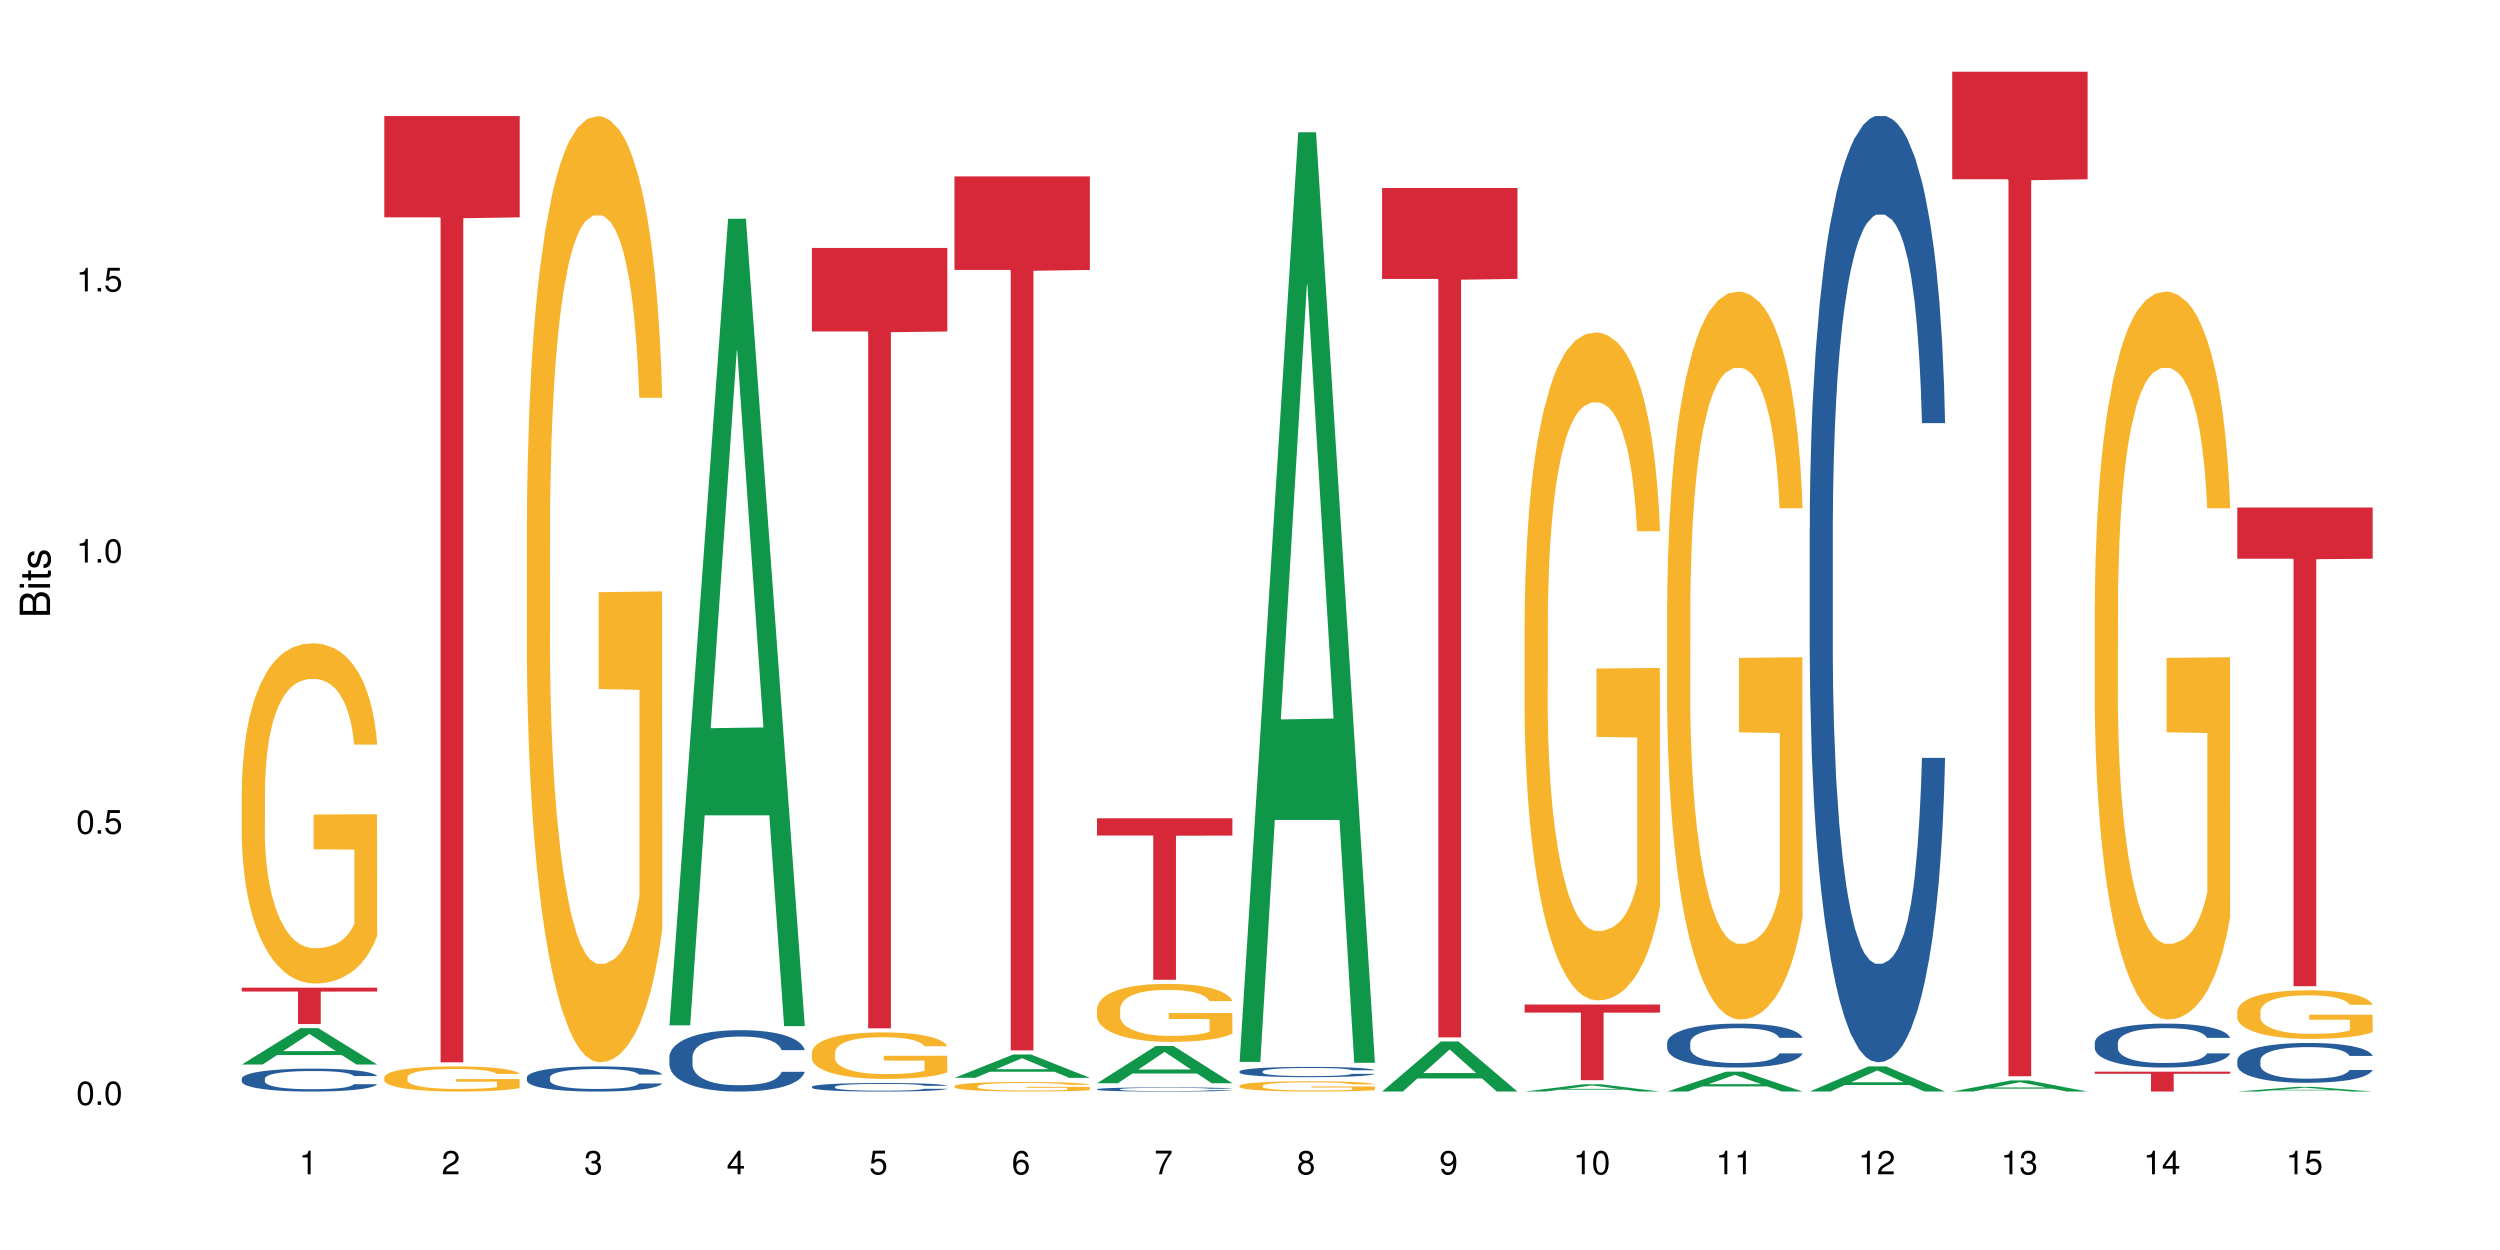 <?xml version="1.0" encoding="UTF-8"?>
<svg xmlns="http://www.w3.org/2000/svg" xmlns:xlink="http://www.w3.org/1999/xlink" width="720pt" height="360pt" viewBox="0 0 720 360" version="1.1">
<defs>
<g>
<symbol overflow="visible" id="glyph0-0">
<path style="stroke:none;" d=""/>
</symbol>
<symbol overflow="visible" id="glyph0-1">
<path style="stroke:none;" d="M 2.641 -6.797 C 2 -6.797 1.422 -6.531 1.078 -6.047 C 0.641 -5.453 0.406 -4.547 0.406 -3.297 C 0.406 -1 1.188 0.219 2.641 0.219 C 4.078 0.219 4.859 -1 4.859 -3.234 C 4.859 -4.562 4.656 -5.438 4.203 -6.047 C 3.844 -6.531 3.281 -6.797 2.641 -6.797 Z M 2.641 -6.047 C 3.547 -6.047 4 -5.125 4 -3.312 C 4 -1.375 3.562 -0.484 2.625 -0.484 C 1.734 -0.484 1.281 -1.422 1.281 -3.281 C 1.281 -5.141 1.734 -6.047 2.641 -6.047 Z M 2.641 -6.047 "/>
</symbol>
<symbol overflow="visible" id="glyph0-2">
<path style="stroke:none;" d="M 1.828 -1 L 0.828 -1 L 0.828 0 L 1.828 0 Z M 1.828 -1 "/>
</symbol>
<symbol overflow="visible" id="glyph0-3">
<path style="stroke:none;" d="M 4.562 -6.797 L 1.062 -6.797 L 0.547 -3.094 L 1.328 -3.094 C 1.719 -3.562 2.047 -3.734 2.578 -3.734 C 3.484 -3.734 4.062 -3.109 4.062 -2.094 C 4.062 -1.125 3.484 -0.531 2.578 -0.531 C 1.828 -0.531 1.375 -0.906 1.188 -1.672 L 0.328 -1.672 C 0.453 -1.109 0.547 -0.844 0.75 -0.594 C 1.125 -0.078 1.828 0.219 2.594 0.219 C 3.969 0.219 4.922 -0.781 4.922 -2.219 C 4.922 -3.562 4.031 -4.484 2.719 -4.484 C 2.25 -4.484 1.859 -4.359 1.469 -4.062 L 1.734 -5.969 L 4.562 -5.969 Z M 4.562 -6.797 "/>
</symbol>
<symbol overflow="visible" id="glyph0-4">
<path style="stroke:none;" d="M 2.484 -4.844 L 2.484 0 L 3.328 0 L 3.328 -6.797 L 2.766 -6.797 C 2.469 -5.75 2.281 -5.609 0.984 -5.453 L 0.984 -4.844 Z M 2.484 -4.844 "/>
</symbol>
<symbol overflow="visible" id="glyph0-5">
<path style="stroke:none;" d="M 4.859 -0.828 L 1.281 -0.828 C 1.359 -1.391 1.672 -1.75 2.5 -2.234 L 3.469 -2.75 C 4.406 -3.266 4.906 -3.969 4.906 -4.812 C 4.906 -5.375 4.672 -5.906 4.266 -6.266 C 3.859 -6.625 3.375 -6.797 2.719 -6.797 C 1.859 -6.797 1.219 -6.5 0.844 -5.922 C 0.609 -5.562 0.5 -5.125 0.484 -4.438 L 1.328 -4.438 C 1.359 -4.906 1.406 -5.188 1.531 -5.406 C 1.75 -5.812 2.188 -6.062 2.703 -6.062 C 3.469 -6.062 4.031 -5.516 4.031 -4.781 C 4.031 -4.25 3.719 -3.797 3.125 -3.438 L 2.234 -2.938 C 0.812 -2.141 0.406 -1.5 0.328 0 L 4.859 0 Z M 4.859 -0.828 "/>
</symbol>
<symbol overflow="visible" id="glyph0-6">
<path style="stroke:none;" d="M 2.125 -3.125 L 2.578 -3.125 C 3.516 -3.125 3.984 -2.703 3.984 -1.891 C 3.984 -1.031 3.469 -0.531 2.578 -0.531 C 1.656 -0.531 1.203 -0.984 1.156 -1.969 L 0.312 -1.969 C 0.344 -1.422 0.438 -1.078 0.609 -0.766 C 0.953 -0.109 1.625 0.219 2.547 0.219 C 3.953 0.219 4.859 -0.609 4.859 -1.906 C 4.859 -2.766 4.516 -3.25 3.703 -3.516 C 4.344 -3.766 4.656 -4.25 4.656 -4.938 C 4.656 -6.109 3.875 -6.797 2.578 -6.797 C 1.203 -6.797 0.484 -6.047 0.453 -4.609 L 1.297 -4.609 C 1.312 -5.016 1.344 -5.25 1.453 -5.453 C 1.641 -5.828 2.062 -6.062 2.594 -6.062 C 3.344 -6.062 3.797 -5.625 3.797 -4.906 C 3.797 -4.422 3.609 -4.141 3.25 -3.984 C 3.016 -3.891 2.719 -3.844 2.125 -3.844 Z M 2.125 -3.125 "/>
</symbol>
<symbol overflow="visible" id="glyph0-7">
<path style="stroke:none;" d="M 3.141 -1.625 L 3.141 0 L 3.984 0 L 3.984 -1.625 L 4.984 -1.625 L 4.984 -2.391 L 3.984 -2.391 L 3.984 -6.797 L 3.359 -6.797 L 0.266 -2.516 L 0.266 -1.625 Z M 3.141 -2.391 L 1 -2.391 L 3.141 -5.359 Z M 3.141 -2.391 "/>
</symbol>
<symbol overflow="visible" id="glyph0-8">
<path style="stroke:none;" d="M 4.781 -5.031 C 4.609 -6.141 3.891 -6.797 2.844 -6.797 C 2.094 -6.797 1.422 -6.438 1.031 -5.828 C 0.609 -5.172 0.406 -4.344 0.406 -3.094 C 0.406 -1.953 0.578 -1.234 0.984 -0.625 C 1.359 -0.078 1.953 0.219 2.703 0.219 C 3.984 0.219 4.922 -0.734 4.922 -2.078 C 4.922 -3.344 4.062 -4.234 2.844 -4.234 C 2.172 -4.234 1.641 -3.969 1.281 -3.469 C 1.281 -5.125 1.828 -6.047 2.797 -6.047 C 3.391 -6.047 3.797 -5.672 3.938 -5.031 Z M 2.734 -3.484 C 3.547 -3.484 4.062 -2.922 4.062 -2 C 4.062 -1.156 3.484 -0.531 2.703 -0.531 C 1.922 -0.531 1.328 -1.188 1.328 -2.047 C 1.328 -2.891 1.906 -3.484 2.734 -3.484 Z M 2.734 -3.484 "/>
</symbol>
<symbol overflow="visible" id="glyph0-9">
<path style="stroke:none;" d="M 4.984 -6.797 L 0.438 -6.797 L 0.438 -5.969 L 4.109 -5.969 C 2.5 -3.656 1.828 -2.234 1.328 0 L 2.219 0 C 2.594 -2.172 3.453 -4.047 4.984 -6.094 Z M 4.984 -6.797 "/>
</symbol>
<symbol overflow="visible" id="glyph0-10">
<path style="stroke:none;" d="M 3.75 -3.578 C 4.453 -4 4.688 -4.344 4.688 -4.984 C 4.688 -6.047 3.844 -6.797 2.641 -6.797 C 1.438 -6.797 0.594 -6.047 0.594 -4.984 C 0.594 -4.359 0.828 -4.016 1.516 -3.578 C 0.734 -3.203 0.359 -2.641 0.359 -1.891 C 0.359 -0.641 1.297 0.219 2.641 0.219 C 3.984 0.219 4.922 -0.641 4.922 -1.875 C 4.922 -2.641 4.531 -3.203 3.75 -3.578 Z M 2.641 -6.047 C 3.359 -6.047 3.812 -5.625 3.812 -4.969 C 3.812 -4.344 3.344 -3.922 2.641 -3.922 C 1.922 -3.922 1.453 -4.344 1.453 -4.984 C 1.453 -5.625 1.922 -6.047 2.641 -6.047 Z M 2.641 -3.203 C 3.484 -3.203 4.062 -2.672 4.062 -1.875 C 4.062 -1.062 3.484 -0.531 2.625 -0.531 C 1.797 -0.531 1.219 -1.078 1.219 -1.875 C 1.219 -2.672 1.797 -3.203 2.641 -3.203 Z M 2.641 -3.203 "/>
</symbol>
<symbol overflow="visible" id="glyph0-11">
<path style="stroke:none;" d="M 0.516 -1.547 C 0.672 -0.438 1.406 0.219 2.438 0.219 C 3.188 0.219 3.859 -0.141 4.266 -0.75 C 4.688 -1.406 4.891 -2.25 4.891 -3.484 C 4.891 -4.625 4.703 -5.359 4.312 -5.953 C 3.938 -6.5 3.344 -6.797 2.594 -6.797 C 1.297 -6.797 0.359 -5.844 0.359 -4.516 C 0.359 -3.25 1.234 -2.344 2.453 -2.344 C 3.094 -2.344 3.562 -2.578 4.016 -3.109 C 4 -1.453 3.469 -0.531 2.5 -0.531 C 1.906 -0.531 1.484 -0.906 1.359 -1.547 Z M 2.578 -6.062 C 3.375 -6.062 3.969 -5.406 3.969 -4.531 C 3.969 -3.688 3.375 -3.094 2.547 -3.094 C 1.734 -3.094 1.234 -3.672 1.234 -4.578 C 1.234 -5.438 1.797 -6.062 2.578 -6.062 Z M 2.578 -6.062 "/>
</symbol>
<symbol overflow="visible" id="glyph1-0">
<path style="stroke:none;" d=""/>
</symbol>
<symbol overflow="visible" id="glyph1-1">
<path style="stroke:none;" d="M 0 -0.953 L 0 -4.891 C 0 -5.719 -0.234 -6.344 -0.734 -6.797 C -1.188 -7.234 -1.812 -7.469 -2.5 -7.469 C -3.547 -7.469 -4.188 -7 -4.625 -5.875 C -4.984 -6.672 -5.641 -7.094 -6.531 -7.094 C -7.156 -7.094 -7.734 -6.859 -8.141 -6.391 C -8.562 -5.938 -8.75 -5.344 -8.75 -4.5 L -8.75 -0.953 Z M -4.984 -2.062 L -7.766 -2.062 L -7.766 -4.219 C -7.766 -4.844 -7.688 -5.203 -7.453 -5.5 C -7.219 -5.812 -6.859 -5.969 -6.375 -5.969 C -5.906 -5.969 -5.531 -5.812 -5.297 -5.5 C -5.062 -5.203 -4.984 -4.844 -4.984 -4.219 Z M -0.984 -2.062 L -4 -2.062 L -4 -4.781 C -4 -5.328 -3.859 -5.688 -3.578 -5.953 C -3.297 -6.219 -2.922 -6.359 -2.484 -6.359 C -2.062 -6.359 -1.688 -6.219 -1.406 -5.953 C -1.109 -5.688 -0.984 -5.328 -0.984 -4.781 Z M -0.984 -2.062 "/>
</symbol>
<symbol overflow="visible" id="glyph1-2">
<path style="stroke:none;" d="M -6.281 -1.797 L -6.281 -0.797 L 0 -0.797 L 0 -1.797 Z M -8.75 -1.797 L -8.75 -0.797 L -7.484 -0.797 L -7.484 -1.797 Z M -8.75 -1.797 "/>
</symbol>
<symbol overflow="visible" id="glyph1-3">
<path style="stroke:none;" d="M -6.281 -3.047 L -6.281 -2.016 L -8.016 -2.016 L -8.016 -1.016 L -6.281 -1.016 L -6.281 -0.172 L -5.469 -0.172 L -5.469 -1.016 L -0.719 -1.016 C -0.078 -1.016 0.281 -1.453 0.281 -2.234 C 0.281 -2.469 0.25 -2.719 0.188 -3.047 L -0.641 -3.047 C -0.609 -2.922 -0.594 -2.766 -0.594 -2.562 C -0.594 -2.141 -0.719 -2.016 -1.156 -2.016 L -5.469 -2.016 L -5.469 -3.047 Z M -6.281 -3.047 "/>
</symbol>
<symbol overflow="visible" id="glyph1-4">
<path style="stroke:none;" d="M -4.531 -5.25 C -5.766 -5.25 -6.469 -4.422 -6.469 -2.969 C -6.469 -1.516 -5.719 -0.562 -4.547 -0.562 C -3.562 -0.562 -3.094 -1.062 -2.734 -2.562 L -2.516 -3.484 C -2.344 -4.188 -2.094 -4.469 -1.625 -4.469 C -1.047 -4.469 -0.641 -3.875 -0.641 -3 C -0.641 -2.453 -0.797 -2 -1.062 -1.75 C -1.25 -1.594 -1.422 -1.531 -1.875 -1.469 L -1.875 -0.406 C -0.422 -0.453 0.281 -1.266 0.281 -2.922 C 0.281 -4.5 -0.5 -5.516 -1.719 -5.516 C -2.656 -5.516 -3.172 -4.984 -3.469 -3.734 L -3.703 -2.766 C -3.891 -1.953 -4.156 -1.609 -4.594 -1.609 C -5.172 -1.609 -5.547 -2.125 -5.547 -2.938 C -5.547 -3.75 -5.203 -4.172 -4.531 -4.203 Z M -4.531 -5.25 "/>
</symbol>
</g>
</defs>
<g id="surface30152">
<rect x="0" y="0" width="720" height="360" style="fill:rgb(100%,100%,100%);fill-opacity:1;stroke:none;"/>
<path style=" stroke:none;fill-rule:nonzero;fill:rgb(6.275%,58.824%,28.235%);fill-opacity:1;" d="M 69.629 306.582 L 69.672 306.574 L 86.547 296.105 L 91.672 296.105 L 108.629 306.594 L 102.668 306.594 L 98.418 303.855 L 79.797 303.855 L 75.629 306.582 L 69.629 306.582 L 81.586 302.723 L 96.711 302.715 L 89.172 297.82 L 89.086 297.809 L 89.004 297.84 L 81.547 302.715 L 81.586 302.723 Z M 69.629 306.582 "/>
<path style=" stroke:none;fill-rule:nonzero;fill:rgb(14.51%,36.078%,60%);fill-opacity:1;" d="M 69.629 310.645 L 69.676 310.637 L 69.676 310.492 L 69.82 310.262 L 70.152 309.973 L 70.484 309.773 L 71.34 309.418 L 72.531 309.074 L 73.766 308.809 L 74.672 308.652 L 75.48 308.531 L 77.332 308.309 L 78.523 308.195 L 79.809 308.094 L 81.375 307.988 L 82.52 307.93 L 85.086 307.832 L 86.988 307.789 L 88.461 307.773 L 91.648 307.773 L 93.551 307.797 L 94.93 307.828 L 96.453 307.875 L 97.738 307.93 L 99.973 308.062 L 101.969 308.23 L 102.871 308.328 L 104.301 308.516 L 105.395 308.695 L 106.156 308.852 L 107.012 309.074 L 107.77 309.348 L 108.344 309.656 L 108.629 309.914 L 101.969 309.914 L 101.637 309.672 L 101.258 309.484 L 100.543 309.238 L 99.828 309.062 L 98.832 308.887 L 97.926 308.773 L 96.691 308.66 L 95.598 308.586 L 94.453 308.531 L 93.359 308.496 L 91.27 308.461 L 88.844 308.461 L 87.938 308.473 L 86.086 308.52 L 85.086 308.562 L 83.66 308.648 L 82.66 308.727 L 81.473 308.848 L 80.664 308.949 L 79.664 309.105 L 78.949 309.246 L 78.141 309.441 L 77.668 309.594 L 77.238 309.762 L 76.859 309.961 L 76.574 310.172 L 76.383 310.395 L 76.289 310.613 L 76.289 311.547 L 76.383 311.766 L 76.621 312.02 L 77.238 312.387 L 78.141 312.707 L 79.188 312.961 L 80.188 313.141 L 80.758 313.227 L 81.52 313.32 L 82.707 313.441 L 84.422 313.562 L 85.418 313.609 L 86.941 313.66 L 88.512 313.684 L 90.602 313.684 L 92.457 313.66 L 93.695 313.629 L 94.977 313.582 L 96.738 313.477 L 97.832 313.383 L 98.781 313.266 L 99.496 313.152 L 99.973 313.055 L 100.684 312.867 L 101.258 312.664 L 101.684 312.453 L 101.969 312.246 L 108.629 312.246 L 108.344 312.488 L 107.914 312.723 L 107.484 312.898 L 106.82 313.109 L 106.059 313.297 L 104.965 313.508 L 104.062 313.648 L 102.871 313.797 L 101.777 313.914 L 100.59 314.016 L 98.832 314.137 L 97.688 314.195 L 96.453 314.25 L 94.977 314.297 L 93.125 314.34 L 91.125 314.363 L 89.27 314.371 L 87.273 314.359 L 85.801 314.336 L 83.848 314.281 L 81.426 314.172 L 79.664 314.059 L 78.285 313.941 L 77.098 313.82 L 75.766 313.66 L 74.051 313.395 L 73.008 313.188 L 72.293 313.02 L 71.484 312.785 L 70.914 312.574 L 70.246 312.234 L 69.773 311.809 L 69.629 311.477 Z M 69.629 310.645 "/>
<path style=" stroke:none;fill-rule:nonzero;fill:rgb(96.863%,70.196%,16.863%);fill-opacity:1;" d="M 69.629 227.246 L 69.676 227.156 L 69.676 225.363 L 69.867 221.34 L 70.344 215.789 L 70.961 211.227 L 71.625 207.648 L 72.055 205.77 L 72.77 203.082 L 73.387 201.117 L 74.957 197.09 L 76.953 193.332 L 78.047 191.719 L 79.285 190.199 L 81.043 188.5 L 81.852 187.871 L 84.324 186.441 L 87.133 185.547 L 90.223 185.277 L 91.648 185.367 L 93.598 185.723 L 96.262 186.707 L 97.785 187.602 L 98.973 188.5 L 100.211 189.66 L 101.73 191.449 L 103.16 193.598 L 104.301 195.746 L 105.441 198.43 L 106.391 201.293 L 107.199 204.426 L 107.914 208.184 L 108.344 211.316 L 108.629 214.449 L 102.016 214.449 L 101.637 211.316 L 101.207 208.898 L 100.496 205.949 L 99.781 203.801 L 99.066 202.098 L 97.738 199.773 L 96.594 198.34 L 95.168 197.09 L 93.789 196.281 L 92.219 195.746 L 91.27 195.566 L 88.746 195.566 L 86.465 196.195 L 85.133 196.91 L 84.184 197.625 L 82.852 198.969 L 82.043 200.043 L 81.566 200.758 L 80.141 203.531 L 79.188 206.035 L 78.664 207.738 L 78 210.422 L 77.523 212.836 L 77 216.418 L 76.715 219.102 L 76.336 225.188 L 76.289 241.293 L 76.43 244.695 L 76.715 248.363 L 77.098 251.582 L 77.668 254.984 L 78.238 257.578 L 79.234 261.07 L 80.094 263.395 L 80.758 264.918 L 82.043 267.332 L 82.566 268.137 L 83.801 269.75 L 85.086 271 L 86.656 272.074 L 87.844 272.613 L 89.746 273.059 L 92.172 273.059 L 95.027 272.523 L 96.832 271.809 L 98.07 271.09 L 98.879 270.465 L 99.875 269.48 L 100.59 268.586 L 101.258 267.602 L 102.062 266.078 L 102.062 244.695 L 90.316 244.605 L 90.316 234.582 L 108.578 234.492 L 108.629 269.48 L 107.629 271.895 L 106.391 274.223 L 105.203 276.012 L 103.965 277.535 L 102.207 279.234 L 100.781 280.309 L 98.594 281.559 L 96.594 282.367 L 94.504 282.902 L 92.648 283.172 L 90.461 283.262 L 88.512 283.082 L 86.418 282.543 L 84.754 281.828 L 83.23 280.934 L 81.711 279.77 L 79.809 277.891 L 78.57 276.371 L 77.285 274.492 L 76.004 272.254 L 74.859 269.84 L 74.102 267.961 L 73.34 265.812 L 72.531 263.125 L 71.77 260.086 L 71.199 257.309 L 70.676 254.18 L 70.297 251.227 L 69.914 247.199 L 69.723 243.977 L 69.629 241.203 Z M 69.629 227.246 "/>
<path style=" stroke:none;fill-rule:nonzero;fill:rgb(83.922%,15.686%,22.353%);fill-opacity:1;" d="M 69.629 284.441 L 108.629 284.441 L 108.629 285.562 L 92.375 285.574 L 92.375 294.926 L 85.836 294.926 L 85.836 285.582 L 85.742 285.562 L 69.629 285.562 Z M 69.629 284.441 "/>
<path style=" stroke:none;fill-rule:nonzero;fill:rgb(96.863%,70.196%,16.863%);fill-opacity:1;" d="M 110.68 310.23 L 110.727 310.223 L 110.727 310.09 L 110.918 309.793 L 111.395 309.383 L 112.012 309.047 L 112.676 308.781 L 113.105 308.645 L 113.82 308.445 L 114.438 308.301 L 116.008 308 L 118.004 307.723 L 119.098 307.605 L 120.336 307.492 L 122.094 307.367 L 122.902 307.32 L 125.375 307.215 L 128.18 307.148 L 131.273 307.129 L 132.699 307.137 L 134.648 307.16 L 137.312 307.234 L 138.836 307.301 L 140.023 307.367 L 141.262 307.453 L 142.781 307.586 L 144.207 307.742 L 145.352 307.902 L 146.492 308.102 L 147.441 308.312 L 148.25 308.543 L 148.965 308.82 L 149.395 309.055 L 149.68 309.285 L 143.066 309.285 L 142.688 309.055 L 142.258 308.875 L 141.547 308.656 L 140.832 308.496 L 140.117 308.371 L 138.789 308.199 L 137.645 308.094 L 136.219 308 L 134.84 307.941 L 133.27 307.902 L 132.32 307.891 L 129.797 307.891 L 127.516 307.934 L 126.184 307.988 L 125.234 308.043 L 123.902 308.141 L 123.094 308.219 L 122.617 308.273 L 121.191 308.477 L 120.238 308.664 L 119.715 308.789 L 119.051 308.988 L 118.574 309.164 L 118.051 309.43 L 117.766 309.629 L 117.387 310.078 L 117.34 311.27 L 117.48 311.52 L 117.766 311.793 L 118.148 312.031 L 118.719 312.281 L 119.289 312.473 L 120.285 312.73 L 121.145 312.902 L 121.809 313.016 L 123.094 313.195 L 123.617 313.254 L 124.852 313.371 L 126.137 313.465 L 127.707 313.543 L 128.895 313.582 L 130.797 313.617 L 133.223 313.617 L 136.078 313.578 L 137.883 313.523 L 139.121 313.473 L 139.93 313.426 L 140.926 313.352 L 141.641 313.285 L 142.305 313.215 L 143.113 313.102 L 143.113 311.52 L 131.367 311.512 L 131.367 310.773 L 149.629 310.766 L 149.68 313.352 L 148.68 313.531 L 147.441 313.703 L 146.254 313.836 L 145.016 313.949 L 143.258 314.074 L 141.832 314.152 L 139.645 314.246 L 137.645 314.305 L 135.555 314.344 L 133.699 314.363 L 131.512 314.371 L 129.562 314.359 L 127.469 314.316 L 125.805 314.266 L 124.281 314.199 L 122.762 314.113 L 120.859 313.973 L 119.621 313.863 L 118.336 313.723 L 117.055 313.559 L 115.91 313.379 L 115.152 313.238 L 114.391 313.082 L 113.582 312.883 L 112.82 312.656 L 112.25 312.453 L 111.727 312.223 L 111.348 312.004 L 110.965 311.707 L 110.773 311.469 L 110.68 311.262 Z M 110.68 310.23 "/>
<path style=" stroke:none;fill-rule:nonzero;fill:rgb(83.922%,15.686%,22.353%);fill-opacity:1;" d="M 110.68 33.43 L 149.68 33.43 L 149.68 62.598 L 133.426 62.855 L 133.426 305.949 L 126.887 305.949 L 126.887 63.109 L 126.793 62.598 L 110.68 62.598 Z M 110.68 33.43 "/>
<path style=" stroke:none;fill-rule:nonzero;fill:rgb(14.51%,36.078%,60%);fill-opacity:1;" d="M 151.73 310.281 L 151.777 310.273 L 151.777 310.113 L 151.922 309.863 L 152.254 309.543 L 152.586 309.328 L 153.441 308.938 L 154.633 308.559 L 155.867 308.266 L 156.773 308.094 L 157.582 307.961 L 159.434 307.719 L 160.625 307.594 L 161.91 307.48 L 163.477 307.367 L 164.617 307.301 L 167.188 307.195 L 169.09 307.148 L 170.562 307.129 L 173.75 307.129 L 175.652 307.156 L 177.031 307.188 L 178.555 307.242 L 179.84 307.301 L 182.074 307.445 L 184.07 307.633 L 184.973 307.738 L 186.402 307.941 L 187.496 308.141 L 188.254 308.312 L 189.113 308.559 L 189.871 308.855 L 190.445 309.195 L 190.73 309.48 L 184.07 309.48 L 183.738 309.215 L 183.355 309.008 L 182.645 308.738 L 181.93 308.547 L 180.934 308.352 L 180.027 308.227 L 178.793 308.102 L 177.699 308.023 L 176.555 307.961 L 175.461 307.922 L 173.371 307.883 L 170.945 307.883 L 170.039 307.898 L 168.188 307.949 L 167.188 307.996 L 165.762 308.09 L 164.762 308.176 L 163.574 308.309 L 162.766 308.418 L 161.766 308.59 L 161.051 308.742 L 160.242 308.961 L 159.77 309.129 L 159.34 309.312 L 158.961 309.531 L 158.676 309.762 L 158.484 310.008 L 158.391 310.246 L 158.391 311.273 L 158.484 311.512 L 158.723 311.789 L 159.34 312.191 L 160.242 312.543 L 161.289 312.82 L 162.289 313.02 L 162.859 313.113 L 163.621 313.219 L 164.809 313.352 L 166.52 313.484 L 167.52 313.535 L 169.043 313.59 L 170.613 313.617 L 172.703 313.617 L 174.559 313.59 L 175.797 313.555 L 177.078 313.504 L 178.84 313.391 L 179.934 313.285 L 180.883 313.16 L 181.598 313.035 L 182.074 312.926 L 182.785 312.723 L 183.355 312.496 L 183.785 312.266 L 184.07 312.039 L 190.73 312.039 L 190.445 312.305 L 190.016 312.562 L 189.586 312.754 L 188.922 312.988 L 188.16 313.191 L 187.066 313.426 L 186.164 313.578 L 184.973 313.742 L 183.879 313.867 L 182.691 313.98 L 180.934 314.113 L 179.789 314.18 L 178.555 314.238 L 177.078 314.293 L 175.227 314.336 L 173.227 314.363 L 171.371 314.371 L 169.375 314.355 L 167.902 314.332 L 165.949 314.27 L 163.523 314.152 L 161.766 314.027 L 160.387 313.902 L 159.199 313.77 L 157.867 313.59 L 156.152 313.297 L 155.105 313.074 L 154.395 312.887 L 153.586 312.629 L 153.016 312.398 L 152.348 312.027 L 151.875 311.559 L 151.73 311.191 Z M 151.73 310.281 "/>
<path style=" stroke:none;fill-rule:nonzero;fill:rgb(96.863%,70.196%,16.863%);fill-opacity:1;" d="M 151.73 150.152 L 151.777 149.902 L 151.777 144.926 L 151.969 133.727 L 152.445 118.297 L 153.062 105.602 L 153.727 95.648 L 154.156 90.422 L 154.871 82.953 L 155.488 77.48 L 157.059 66.281 L 159.055 55.828 L 160.148 51.348 L 161.387 47.117 L 163.145 42.387 L 163.953 40.645 L 166.426 36.664 L 169.23 34.176 L 172.324 33.43 L 173.75 33.676 L 175.699 34.672 L 178.363 37.41 L 179.887 39.898 L 181.074 42.387 L 182.312 45.625 L 183.832 50.602 L 185.258 56.574 L 186.402 62.547 L 187.543 70.012 L 188.492 77.977 L 189.301 86.688 L 190.016 97.141 L 190.445 105.852 L 190.73 114.562 L 184.117 114.562 L 183.738 105.852 L 183.309 99.133 L 182.598 90.918 L 181.883 84.945 L 181.168 80.219 L 179.84 73.746 L 178.695 69.766 L 177.27 66.281 L 175.891 64.039 L 174.32 62.547 L 173.371 62.051 L 170.848 62.051 L 168.566 63.793 L 167.234 65.781 L 166.285 67.773 L 164.953 71.508 L 164.145 74.492 L 163.668 76.484 L 162.242 84.199 L 161.289 91.168 L 160.766 95.898 L 160.102 103.363 L 159.625 110.082 L 159.102 120.039 L 158.816 127.504 L 158.438 144.426 L 158.391 189.227 L 158.531 198.684 L 158.816 208.887 L 159.199 217.848 L 159.77 227.305 L 160.34 234.52 L 161.336 244.227 L 162.195 250.699 L 162.859 254.93 L 164.145 261.648 L 164.668 263.891 L 165.902 268.367 L 167.188 271.852 L 168.758 274.84 L 169.945 276.332 L 171.848 277.578 L 174.273 277.578 L 177.129 276.082 L 178.934 274.094 L 180.172 272.102 L 180.98 270.359 L 181.977 267.621 L 182.691 265.133 L 183.355 262.395 L 184.164 258.164 L 184.164 198.684 L 172.418 198.434 L 172.418 170.559 L 190.68 170.312 L 190.73 267.621 L 189.73 274.34 L 188.492 280.812 L 187.305 285.789 L 186.066 290.02 L 184.309 294.75 L 182.883 297.734 L 180.695 301.219 L 178.695 303.461 L 176.605 304.953 L 174.75 305.699 L 172.562 305.949 L 170.613 305.453 L 168.52 303.957 L 166.855 301.969 L 165.332 299.477 L 163.812 296.242 L 161.91 291.016 L 160.672 286.785 L 159.387 281.559 L 158.105 275.336 L 156.961 268.617 L 156.203 263.391 L 155.441 257.418 L 154.633 249.953 L 153.871 241.488 L 153.301 233.773 L 152.777 225.062 L 152.398 216.852 L 152.016 205.652 L 151.824 196.691 L 151.73 188.977 Z M 151.73 150.152 "/>
<path style=" stroke:none;fill-rule:nonzero;fill:rgb(6.275%,58.824%,28.235%);fill-opacity:1;" d="M 192.781 295.305 L 192.824 295.086 L 209.695 62.996 L 214.82 62.996 L 231.781 295.523 L 225.82 295.523 L 221.57 234.824 L 202.949 234.824 L 198.781 295.305 L 192.781 295.305 L 204.738 209.719 L 219.863 209.5 L 212.32 100.988 L 212.238 100.77 L 212.156 101.422 L 204.699 209.5 L 204.738 209.719 Z M 192.781 295.305 "/>
<path style=" stroke:none;fill-rule:nonzero;fill:rgb(14.51%,36.078%,60%);fill-opacity:1;" d="M 192.781 304.391 L 192.828 304.375 L 192.828 303.988 L 192.973 303.371 L 193.305 302.598 L 193.637 302.066 L 194.492 301.113 L 195.684 300.191 L 196.918 299.48 L 197.824 299.062 L 198.633 298.738 L 200.484 298.141 L 201.676 297.832 L 202.957 297.559 L 204.527 297.285 L 205.668 297.121 L 208.238 296.863 L 210.141 296.75 L 211.613 296.703 L 214.801 296.703 L 216.703 296.766 L 218.082 296.848 L 219.605 296.977 L 220.887 297.121 L 223.125 297.477 L 225.121 297.93 L 226.023 298.188 L 227.453 298.688 L 228.547 299.172 L 229.305 299.594 L 230.164 300.191 L 230.922 300.918 L 231.496 301.742 L 231.781 302.438 L 225.121 302.438 L 224.789 301.789 L 224.406 301.289 L 223.695 300.629 L 222.98 300.16 L 221.984 299.691 L 221.078 299.383 L 219.844 299.078 L 218.75 298.883 L 217.605 298.738 L 216.512 298.641 L 214.422 298.543 L 211.996 298.543 L 211.09 298.578 L 209.238 298.707 L 208.238 298.82 L 206.812 299.043 L 205.812 299.254 L 204.625 299.578 L 203.816 299.852 L 202.816 300.273 L 202.102 300.645 L 201.293 301.176 L 200.82 301.582 L 200.391 302.031 L 200.012 302.566 L 199.727 303.129 L 199.535 303.727 L 199.441 304.309 L 199.441 306.812 L 199.535 307.395 L 199.773 308.074 L 200.391 309.059 L 201.293 309.914 L 202.34 310.59 L 203.34 311.074 L 203.91 311.301 L 204.672 311.562 L 205.859 311.883 L 207.57 312.207 L 208.57 312.336 L 210.094 312.465 L 211.664 312.531 L 213.754 312.531 L 215.609 312.465 L 216.848 312.383 L 218.129 312.254 L 219.891 311.98 L 220.984 311.723 L 221.934 311.414 L 222.648 311.109 L 223.125 310.852 L 223.836 310.348 L 224.406 309.801 L 224.836 309.234 L 225.121 308.688 L 231.781 308.688 L 231.496 309.332 L 231.066 309.961 L 230.637 310.43 L 229.973 310.996 L 229.211 311.496 L 228.117 312.062 L 227.215 312.434 L 226.023 312.836 L 224.93 313.145 L 223.742 313.418 L 221.984 313.742 L 220.84 313.902 L 219.605 314.047 L 218.129 314.176 L 216.277 314.289 L 214.277 314.355 L 212.422 314.371 L 210.426 314.34 L 208.953 314.273 L 207 314.129 L 204.574 313.836 L 202.816 313.531 L 201.438 313.223 L 200.25 312.902 L 198.918 312.465 L 197.203 311.754 L 196.156 311.207 L 195.445 310.754 L 194.637 310.125 L 194.066 309.559 L 193.398 308.652 L 192.926 307.508 L 192.781 306.617 Z M 192.781 304.391 "/>
<path style=" stroke:none;fill-rule:nonzero;fill:rgb(14.51%,36.078%,60%);fill-opacity:1;" d="M 233.832 312.98 L 233.879 312.977 L 233.879 312.922 L 234.023 312.836 L 234.355 312.73 L 234.688 312.652 L 235.543 312.52 L 236.734 312.395 L 237.969 312.293 L 238.875 312.234 L 239.684 312.191 L 241.535 312.105 L 242.727 312.062 L 244.008 312.027 L 245.578 311.988 L 246.719 311.965 L 249.289 311.93 L 251.191 311.914 L 252.664 311.906 L 255.852 311.906 L 257.754 311.914 L 259.133 311.926 L 260.656 311.945 L 261.938 311.965 L 264.176 312.016 L 266.172 312.078 L 267.074 312.113 L 268.504 312.184 L 269.598 312.25 L 270.355 312.309 L 271.215 312.395 L 271.973 312.496 L 272.543 312.609 L 272.832 312.707 L 266.172 312.707 L 265.84 312.617 L 265.457 312.547 L 264.746 312.453 L 264.031 312.387 L 263.031 312.324 L 262.129 312.281 L 260.895 312.238 L 259.801 312.211 L 258.656 312.191 L 257.562 312.176 L 255.473 312.164 L 253.047 312.164 L 252.141 312.168 L 250.289 312.188 L 249.289 312.203 L 247.863 312.234 L 246.863 312.262 L 245.676 312.309 L 244.867 312.344 L 243.867 312.402 L 243.152 312.457 L 242.344 312.531 L 241.871 312.586 L 241.441 312.648 L 241.062 312.723 L 240.777 312.805 L 240.586 312.887 L 240.492 312.969 L 240.492 313.316 L 240.586 313.398 L 240.824 313.492 L 241.441 313.629 L 242.344 313.75 L 243.391 313.844 L 244.391 313.91 L 244.961 313.941 L 245.723 313.98 L 246.91 314.023 L 248.621 314.07 L 249.621 314.086 L 251.145 314.105 L 252.711 314.113 L 254.805 314.113 L 256.66 314.105 L 257.898 314.094 L 259.18 314.074 L 260.941 314.039 L 262.035 314 L 262.984 313.957 L 263.699 313.914 L 264.176 313.879 L 264.887 313.809 L 265.457 313.734 L 265.887 313.656 L 266.172 313.578 L 272.832 313.578 L 272.543 313.668 L 272.117 313.754 L 271.688 313.82 L 271.023 313.898 L 270.262 313.969 L 269.168 314.047 L 268.266 314.102 L 267.074 314.156 L 265.98 314.199 L 264.793 314.238 L 263.031 314.281 L 261.891 314.305 L 260.656 314.324 L 259.18 314.344 L 257.324 314.359 L 255.328 314.367 L 253.473 314.371 L 251.477 314.367 L 250.004 314.355 L 248.051 314.336 L 245.625 314.297 L 243.867 314.254 L 242.488 314.211 L 241.297 314.164 L 239.969 314.105 L 238.254 314.004 L 237.207 313.93 L 236.496 313.867 L 235.688 313.777 L 235.117 313.699 L 234.449 313.574 L 233.977 313.414 L 233.832 313.289 Z M 233.832 312.98 "/>
<path style=" stroke:none;fill-rule:nonzero;fill:rgb(96.863%,70.196%,16.863%);fill-opacity:1;" d="M 233.832 303.07 L 233.879 303.055 L 233.879 302.812 L 234.07 302.262 L 234.547 301.504 L 235.164 300.879 L 235.828 300.391 L 236.258 300.133 L 236.973 299.766 L 237.59 299.496 L 239.16 298.945 L 241.156 298.434 L 242.25 298.211 L 243.488 298.004 L 245.246 297.77 L 246.055 297.688 L 248.527 297.488 L 251.332 297.367 L 254.426 297.332 L 255.852 297.344 L 257.801 297.391 L 260.465 297.527 L 261.988 297.648 L 263.176 297.77 L 264.414 297.93 L 265.934 298.176 L 267.359 298.469 L 268.504 298.762 L 269.645 299.129 L 270.594 299.52 L 271.402 299.949 L 272.117 300.461 L 272.543 300.891 L 272.832 301.32 L 266.219 301.32 L 265.84 300.891 L 265.41 300.559 L 264.699 300.156 L 263.984 299.863 L 263.27 299.629 L 261.938 299.312 L 260.797 299.117 L 259.371 298.945 L 257.992 298.836 L 256.422 298.762 L 255.473 298.738 L 252.949 298.738 L 250.668 298.824 L 249.336 298.922 L 248.387 299.02 L 247.055 299.203 L 246.246 299.348 L 245.77 299.445 L 244.344 299.828 L 243.391 300.168 L 242.867 300.402 L 242.203 300.77 L 241.727 301.098 L 241.203 301.59 L 240.918 301.957 L 240.539 302.785 L 240.492 304.988 L 240.633 305.453 L 240.918 305.957 L 241.297 306.395 L 241.871 306.859 L 242.441 307.215 L 243.438 307.691 L 244.297 308.012 L 244.961 308.219 L 246.246 308.551 L 246.77 308.66 L 248.004 308.879 L 249.289 309.051 L 250.859 309.199 L 252.047 309.27 L 253.949 309.332 L 256.375 309.332 L 259.227 309.258 L 261.035 309.16 L 262.273 309.062 L 263.082 308.977 L 264.078 308.844 L 264.793 308.719 L 265.457 308.586 L 266.266 308.379 L 266.266 305.453 L 254.52 305.441 L 254.52 304.07 L 272.781 304.059 L 272.832 308.844 L 271.832 309.172 L 270.594 309.492 L 269.406 309.734 L 268.168 309.945 L 266.41 310.176 L 264.984 310.324 L 262.797 310.496 L 260.797 310.605 L 258.707 310.68 L 256.852 310.715 L 254.664 310.727 L 252.711 310.703 L 250.621 310.629 L 248.957 310.531 L 247.434 310.41 L 245.91 310.25 L 244.008 309.992 L 242.773 309.785 L 241.488 309.527 L 240.203 309.223 L 239.062 308.891 L 238.301 308.637 L 237.543 308.34 L 236.734 307.973 L 235.973 307.559 L 235.402 307.18 L 234.879 306.75 L 234.496 306.348 L 234.117 305.797 L 233.926 305.355 L 233.832 304.977 Z M 233.832 303.07 "/>
<path style=" stroke:none;fill-rule:nonzero;fill:rgb(83.922%,15.686%,22.353%);fill-opacity:1;" d="M 233.832 71.41 L 272.832 71.41 L 272.832 95.469 L 256.578 95.68 L 256.578 296.152 L 250.039 296.152 L 250.039 95.891 L 249.941 95.469 L 233.832 95.469 Z M 233.832 71.41 "/>
<path style=" stroke:none;fill-rule:nonzero;fill:rgb(6.275%,58.824%,28.235%);fill-opacity:1;" d="M 274.883 310.414 L 274.926 310.406 L 291.797 303.695 L 296.922 303.695 L 313.883 310.418 L 307.922 310.418 L 303.672 308.664 L 285.051 308.664 L 280.883 310.414 L 274.883 310.414 L 286.84 307.938 L 301.965 307.934 L 294.422 304.793 L 294.34 304.789 L 294.258 304.809 L 286.801 307.934 L 286.84 307.938 Z M 274.883 310.414 "/>
<path style=" stroke:none;fill-rule:nonzero;fill:rgb(96.863%,70.196%,16.863%);fill-opacity:1;" d="M 274.883 312.785 L 274.93 312.785 L 274.93 312.734 L 275.121 312.617 L 275.598 312.461 L 276.215 312.332 L 276.879 312.23 L 277.309 312.18 L 278.023 312.102 L 278.641 312.047 L 280.211 311.934 L 282.207 311.828 L 283.301 311.781 L 284.539 311.738 L 286.297 311.691 L 287.105 311.672 L 289.578 311.633 L 292.383 311.605 L 295.477 311.598 L 296.902 311.602 L 298.852 311.613 L 301.516 311.641 L 303.039 311.664 L 304.227 311.691 L 305.465 311.723 L 306.984 311.773 L 308.41 311.836 L 309.555 311.895 L 310.695 311.973 L 311.645 312.051 L 312.453 312.141 L 313.168 312.246 L 313.594 312.336 L 313.883 312.426 L 307.27 312.426 L 306.891 312.336 L 306.461 312.266 L 305.75 312.184 L 305.035 312.121 L 304.32 312.074 L 302.988 312.008 L 301.848 311.969 L 300.422 311.934 L 299.043 311.91 L 297.473 311.895 L 296.523 311.891 L 294 311.891 L 291.719 311.906 L 290.387 311.93 L 289.438 311.949 L 288.105 311.984 L 287.297 312.016 L 286.82 312.035 L 285.395 312.113 L 284.441 312.188 L 283.918 312.234 L 283.254 312.309 L 282.777 312.379 L 282.254 312.48 L 281.969 312.555 L 281.59 312.727 L 281.539 313.184 L 281.684 313.281 L 281.969 313.383 L 282.348 313.473 L 282.922 313.57 L 283.492 313.645 L 284.488 313.742 L 285.344 313.809 L 286.012 313.852 L 287.297 313.922 L 287.82 313.941 L 289.055 313.988 L 290.34 314.023 L 291.91 314.055 L 293.098 314.07 L 295 314.082 L 297.426 314.082 L 300.277 314.066 L 302.086 314.047 L 303.324 314.027 L 304.133 314.008 L 305.129 313.98 L 305.844 313.957 L 306.508 313.926 L 307.316 313.883 L 307.316 313.281 L 295.57 313.277 L 295.57 312.992 L 313.832 312.992 L 313.883 313.98 L 312.883 314.051 L 311.645 314.113 L 310.457 314.164 L 309.219 314.207 L 307.461 314.258 L 306.035 314.289 L 303.848 314.324 L 301.848 314.344 L 299.758 314.359 L 297.902 314.367 L 295.715 314.371 L 293.762 314.367 L 291.672 314.352 L 290.008 314.332 L 288.484 314.305 L 286.961 314.273 L 285.059 314.219 L 283.824 314.176 L 282.539 314.121 L 281.254 314.059 L 280.113 313.992 L 279.352 313.938 L 278.594 313.879 L 277.785 313.801 L 277.023 313.715 L 276.453 313.637 L 275.93 313.547 L 275.547 313.465 L 275.168 313.352 L 274.977 313.258 L 274.883 313.18 Z M 274.883 312.785 "/>
<path style=" stroke:none;fill-rule:nonzero;fill:rgb(83.922%,15.686%,22.353%);fill-opacity:1;" d="M 274.883 50.805 L 313.883 50.805 L 313.883 77.746 L 297.629 77.984 L 297.629 302.516 L 291.09 302.516 L 291.09 78.219 L 290.992 77.746 L 274.883 77.746 Z M 274.883 50.805 "/>
<path style=" stroke:none;fill-rule:nonzero;fill:rgb(6.275%,58.824%,28.235%);fill-opacity:1;" d="M 315.934 311.977 L 315.977 311.965 L 332.848 301.242 L 337.973 301.242 L 354.93 311.984 L 348.973 311.984 L 344.723 309.18 L 326.102 309.18 L 321.934 311.977 L 315.934 311.977 L 327.891 308.02 L 343.016 308.012 L 335.473 302.996 L 335.391 302.988 L 335.309 303.016 L 327.848 308.012 L 327.891 308.02 Z M 315.934 311.977 "/>
<path style=" stroke:none;fill-rule:nonzero;fill:rgb(14.51%,36.078%,60%);fill-opacity:1;" d="M 315.934 313.691 L 315.98 313.688 L 315.98 313.664 L 316.125 313.621 L 316.457 313.566 L 316.789 313.531 L 317.645 313.465 L 318.836 313.402 L 320.07 313.355 L 320.977 313.328 L 321.781 313.305 L 323.637 313.262 L 324.828 313.242 L 326.109 313.223 L 327.68 313.203 L 328.82 313.195 L 331.391 313.176 L 333.293 313.168 L 334.766 313.164 L 337.953 313.164 L 339.855 313.168 L 341.234 313.176 L 342.758 313.184 L 344.039 313.195 L 346.277 313.219 L 348.273 313.25 L 349.176 313.266 L 350.605 313.301 L 351.699 313.332 L 352.457 313.363 L 353.316 313.402 L 354.074 313.453 L 354.645 313.508 L 354.93 313.555 L 348.273 313.555 L 347.941 313.512 L 347.559 313.477 L 346.848 313.434 L 346.133 313.402 L 345.133 313.371 L 344.23 313.348 L 342.996 313.328 L 341.902 313.312 L 340.758 313.305 L 339.664 313.297 L 337.574 313.289 L 335.148 313.289 L 334.242 313.293 L 332.391 313.301 L 331.391 313.309 L 329.965 313.324 L 328.965 313.34 L 327.777 313.363 L 326.969 313.379 L 325.969 313.41 L 325.254 313.434 L 324.445 313.469 L 323.973 313.5 L 323.543 313.527 L 323.164 313.566 L 322.879 313.605 L 322.688 313.645 L 322.59 313.684 L 322.59 313.855 L 322.688 313.895 L 322.926 313.941 L 323.543 314.008 L 324.445 314.066 L 325.492 314.113 L 326.492 314.145 L 327.062 314.16 L 327.824 314.18 L 329.012 314.199 L 330.723 314.223 L 331.723 314.23 L 333.246 314.242 L 334.812 314.246 L 336.906 314.246 L 338.762 314.242 L 340 314.234 L 341.281 314.227 L 343.043 314.207 L 344.137 314.191 L 345.086 314.168 L 345.801 314.148 L 346.277 314.129 L 346.988 314.098 L 347.559 314.059 L 347.988 314.02 L 348.273 313.984 L 354.93 313.984 L 354.645 314.027 L 354.219 314.07 L 353.789 314.102 L 353.125 314.141 L 352.363 314.176 L 351.27 314.215 L 350.367 314.238 L 349.176 314.266 L 348.082 314.285 L 346.895 314.305 L 345.133 314.328 L 343.992 314.34 L 342.758 314.348 L 341.281 314.359 L 339.426 314.363 L 337.43 314.371 L 335.574 314.371 L 333.578 314.367 L 332.102 314.363 L 330.152 314.355 L 327.727 314.336 L 325.969 314.312 L 324.59 314.293 L 323.398 314.27 L 322.07 314.242 L 320.355 314.191 L 319.309 314.156 L 318.598 314.125 L 317.789 314.082 L 317.219 314.043 L 316.551 313.98 L 316.074 313.902 L 315.934 313.844 Z M 315.934 313.691 "/>
<path style=" stroke:none;fill-rule:nonzero;fill:rgb(96.863%,70.196%,16.863%);fill-opacity:1;" d="M 315.934 290.512 L 315.98 290.496 L 315.98 290.191 L 316.172 289.504 L 316.648 288.559 L 317.266 287.781 L 317.93 287.168 L 318.359 286.848 L 319.074 286.391 L 319.691 286.055 L 321.262 285.371 L 323.258 284.73 L 324.352 284.453 L 325.586 284.195 L 327.348 283.906 L 328.156 283.797 L 330.629 283.555 L 333.434 283.402 L 336.527 283.355 L 337.953 283.371 L 339.902 283.434 L 342.566 283.602 L 344.09 283.754 L 345.277 283.906 L 346.516 284.102 L 348.035 284.41 L 349.461 284.773 L 350.605 285.141 L 351.746 285.598 L 352.695 286.086 L 353.504 286.621 L 354.219 287.262 L 354.645 287.797 L 354.93 288.328 L 348.32 288.328 L 347.941 287.797 L 347.512 287.383 L 346.801 286.879 L 346.086 286.516 L 345.371 286.223 L 344.039 285.828 L 342.898 285.582 L 341.473 285.371 L 340.094 285.23 L 338.523 285.141 L 337.574 285.109 L 335.051 285.109 L 332.77 285.219 L 331.438 285.34 L 330.488 285.461 L 329.156 285.691 L 328.348 285.871 L 327.871 285.996 L 326.445 286.469 L 325.492 286.895 L 324.969 287.184 L 324.305 287.645 L 323.828 288.055 L 323.305 288.664 L 323.02 289.121 L 322.641 290.16 L 322.59 292.906 L 322.734 293.484 L 323.02 294.113 L 323.398 294.66 L 323.973 295.242 L 324.543 295.684 L 325.539 296.277 L 326.395 296.676 L 327.062 296.934 L 328.348 297.348 L 328.871 297.484 L 330.105 297.758 L 331.391 297.973 L 332.961 298.156 L 334.148 298.246 L 336.051 298.324 L 338.477 298.324 L 341.328 298.23 L 343.137 298.109 L 344.375 297.988 L 345.184 297.879 L 346.18 297.711 L 346.895 297.559 L 347.559 297.391 L 348.367 297.133 L 348.367 293.484 L 336.621 293.473 L 336.621 291.762 L 354.883 291.746 L 354.93 297.711 L 353.934 298.125 L 352.695 298.52 L 351.508 298.824 L 350.27 299.086 L 348.512 299.375 L 347.086 299.559 L 344.898 299.773 L 342.898 299.91 L 340.809 300 L 338.953 300.047 L 336.766 300.062 L 334.812 300.031 L 332.723 299.941 L 331.059 299.816 L 329.535 299.664 L 328.012 299.469 L 326.109 299.148 L 324.875 298.887 L 323.59 298.566 L 322.305 298.184 L 321.164 297.773 L 320.402 297.453 L 319.645 297.086 L 318.836 296.629 L 318.074 296.109 L 317.504 295.637 L 316.98 295.102 L 316.598 294.602 L 316.219 293.914 L 316.027 293.363 L 315.934 292.891 Z M 315.934 290.512 "/>
<path style=" stroke:none;fill-rule:nonzero;fill:rgb(83.922%,15.686%,22.353%);fill-opacity:1;" d="M 315.934 235.66 L 354.93 235.66 L 354.93 240.641 L 338.68 240.684 L 338.68 282.176 L 332.141 282.176 L 332.141 240.727 L 332.043 240.641 L 315.934 240.641 Z M 315.934 235.66 "/>
<path style=" stroke:none;fill-rule:nonzero;fill:rgb(6.275%,58.824%,28.235%);fill-opacity:1;" d="M 356.984 305.836 L 357.027 305.586 L 373.898 38.09 L 379.023 38.09 L 395.98 306.09 L 390.023 306.09 L 385.773 236.133 L 367.148 236.133 L 362.984 305.836 L 356.984 305.836 L 368.941 207.191 L 384.066 206.941 L 376.523 81.875 L 376.441 81.625 L 376.359 82.379 L 368.898 206.941 L 368.941 207.191 Z M 356.984 305.836 "/>
<path style=" stroke:none;fill-rule:nonzero;fill:rgb(14.51%,36.078%,60%);fill-opacity:1;" d="M 356.984 308.555 L 357.031 308.555 L 357.031 308.488 L 357.176 308.387 L 357.508 308.258 L 357.84 308.168 L 358.695 308.008 L 359.887 307.852 L 361.121 307.734 L 362.023 307.664 L 362.832 307.609 L 364.688 307.508 L 365.879 307.457 L 367.16 307.41 L 368.73 307.367 L 369.871 307.34 L 372.441 307.293 L 374.344 307.277 L 375.816 307.27 L 379.004 307.27 L 380.906 307.277 L 382.285 307.293 L 383.809 307.312 L 385.09 307.34 L 387.328 307.398 L 389.324 307.473 L 390.227 307.516 L 391.656 307.602 L 392.75 307.684 L 393.508 307.754 L 394.367 307.852 L 395.125 307.973 L 395.695 308.113 L 395.98 308.23 L 389.324 308.23 L 388.992 308.121 L 388.609 308.035 L 387.898 307.926 L 387.184 307.848 L 386.184 307.77 L 385.281 307.719 L 384.047 307.664 L 382.953 307.633 L 381.809 307.609 L 380.715 307.594 L 378.625 307.578 L 376.199 307.578 L 375.293 307.582 L 373.438 307.602 L 372.441 307.621 L 371.016 307.66 L 370.016 307.695 L 368.828 307.75 L 368.02 307.797 L 367.02 307.867 L 366.305 307.93 L 365.496 308.02 L 365.023 308.086 L 364.594 308.16 L 364.215 308.25 L 363.926 308.344 L 363.738 308.445 L 363.641 308.543 L 363.641 308.961 L 363.738 309.059 L 363.977 309.172 L 364.594 309.34 L 365.496 309.48 L 366.543 309.598 L 367.543 309.676 L 368.113 309.715 L 368.875 309.758 L 370.062 309.812 L 371.773 309.867 L 372.773 309.887 L 374.297 309.91 L 375.863 309.922 L 377.957 309.922 L 379.812 309.91 L 381.047 309.895 L 382.332 309.875 L 384.094 309.828 L 385.188 309.785 L 386.137 309.734 L 386.852 309.684 L 387.328 309.641 L 388.039 309.555 L 388.609 309.465 L 389.039 309.367 L 389.324 309.277 L 395.98 309.277 L 395.695 309.387 L 395.27 309.492 L 394.84 309.57 L 394.176 309.664 L 393.414 309.746 L 392.32 309.844 L 391.418 309.906 L 390.227 309.973 L 389.133 310.023 L 387.945 310.07 L 386.184 310.125 L 385.043 310.152 L 383.809 310.176 L 382.332 310.195 L 380.477 310.215 L 378.48 310.227 L 376.625 310.23 L 374.629 310.223 L 373.152 310.215 L 371.203 310.188 L 368.777 310.141 L 367.02 310.09 L 365.641 310.039 L 364.449 309.984 L 363.121 309.91 L 361.406 309.789 L 360.359 309.699 L 359.648 309.625 L 358.84 309.516 L 358.27 309.422 L 357.602 309.27 L 357.125 309.078 L 356.984 308.93 Z M 356.984 308.555 "/>
<path style=" stroke:none;fill-rule:nonzero;fill:rgb(96.863%,70.196%,16.863%);fill-opacity:1;" d="M 356.984 312.676 L 357.031 312.676 L 357.031 312.621 L 357.223 312.5 L 357.699 312.332 L 358.316 312.195 L 358.98 312.086 L 359.41 312.027 L 360.121 311.945 L 360.742 311.887 L 362.312 311.766 L 364.309 311.652 L 365.402 311.605 L 366.637 311.559 L 368.398 311.508 L 369.207 311.488 L 371.68 311.445 L 374.484 311.418 L 377.578 311.41 L 379.004 311.41 L 380.953 311.422 L 383.617 311.453 L 385.141 311.48 L 386.328 311.508 L 387.562 311.543 L 389.086 311.594 L 390.512 311.66 L 391.656 311.727 L 392.797 311.805 L 393.746 311.895 L 394.555 311.988 L 395.27 312.102 L 395.695 312.195 L 395.98 312.289 L 389.371 312.289 L 388.992 312.195 L 388.562 312.125 L 387.852 312.035 L 387.137 311.969 L 386.422 311.918 L 385.09 311.848 L 383.949 311.805 L 382.523 311.766 L 381.145 311.742 L 379.574 311.727 L 378.625 311.719 L 376.102 311.719 L 373.82 311.738 L 372.488 311.762 L 371.535 311.781 L 370.207 311.824 L 369.398 311.855 L 368.922 311.875 L 367.496 311.961 L 366.543 312.035 L 366.02 312.09 L 365.355 312.168 L 364.879 312.242 L 364.355 312.352 L 364.07 312.43 L 363.691 312.617 L 363.641 313.102 L 363.785 313.203 L 364.07 313.316 L 364.449 313.414 L 365.023 313.516 L 365.594 313.594 L 366.59 313.699 L 367.445 313.77 L 368.113 313.816 L 369.398 313.891 L 369.922 313.914 L 371.156 313.961 L 372.441 314 L 374.012 314.031 L 375.199 314.047 L 377.102 314.062 L 379.527 314.062 L 382.379 314.047 L 384.188 314.023 L 385.426 314.004 L 386.234 313.984 L 387.23 313.953 L 387.945 313.926 L 388.609 313.898 L 389.418 313.852 L 389.418 313.203 L 377.672 313.203 L 377.672 312.898 L 395.934 312.898 L 395.98 313.953 L 394.984 314.027 L 393.746 314.098 L 392.559 314.152 L 391.32 314.199 L 389.562 314.25 L 388.137 314.281 L 385.949 314.32 L 383.949 314.344 L 381.855 314.359 L 380.004 314.367 L 377.816 314.371 L 375.863 314.367 L 373.773 314.348 L 372.109 314.328 L 370.586 314.301 L 369.062 314.266 L 367.16 314.207 L 365.926 314.164 L 364.641 314.105 L 363.355 314.039 L 362.215 313.965 L 361.453 313.906 L 360.695 313.844 L 359.887 313.762 L 359.125 313.672 L 358.555 313.586 L 358.031 313.492 L 357.648 313.402 L 357.27 313.281 L 357.078 313.184 L 356.984 313.098 Z M 356.984 312.676 "/>
<path style=" stroke:none;fill-rule:nonzero;fill:rgb(6.275%,58.824%,28.235%);fill-opacity:1;" d="M 398.035 314.355 L 398.078 314.344 L 414.949 299.945 L 420.074 299.945 L 437.031 314.371 L 431.074 314.371 L 426.824 310.605 L 408.199 310.605 L 404.035 314.355 L 398.035 314.355 L 409.992 309.047 L 425.117 309.035 L 417.574 302.301 L 417.492 302.289 L 417.41 302.328 L 409.949 309.035 L 409.992 309.047 Z M 398.035 314.355 "/>
<path style=" stroke:none;fill-rule:nonzero;fill:rgb(83.922%,15.686%,22.353%);fill-opacity:1;" d="M 398.035 54.141 L 437.031 54.141 L 437.031 80.324 L 420.781 80.555 L 420.781 298.766 L 414.242 298.766 L 414.242 80.785 L 414.145 80.324 L 398.035 80.324 Z M 398.035 54.141 "/>
<path style=" stroke:none;fill-rule:nonzero;fill:rgb(6.275%,58.824%,28.235%);fill-opacity:1;" d="M 439.086 314.367 L 439.129 314.367 L 456 312.27 L 461.125 312.27 L 478.082 314.371 L 472.125 314.371 L 467.875 313.82 L 449.25 313.82 L 445.086 314.367 L 439.086 314.367 L 451.043 313.594 L 466.168 313.594 L 458.625 312.613 L 458.543 312.609 L 458.461 312.617 L 451 313.594 L 451.043 313.594 Z M 439.086 314.367 "/>
<path style=" stroke:none;fill-rule:nonzero;fill:rgb(96.863%,70.196%,16.863%);fill-opacity:1;" d="M 439.086 178.133 L 439.133 177.957 L 439.133 174.445 L 439.324 166.539 L 439.801 155.645 L 440.418 146.684 L 441.082 139.656 L 441.512 135.965 L 442.223 130.695 L 442.844 126.828 L 444.41 118.922 L 446.41 111.543 L 447.504 108.379 L 448.738 105.395 L 450.5 102.055 L 451.309 100.824 L 453.781 98.016 L 456.586 96.258 L 459.68 95.73 L 461.105 95.906 L 463.055 96.609 L 465.719 98.543 L 467.242 100.297 L 468.43 102.055 L 469.664 104.34 L 471.188 107.852 L 472.613 112.07 L 473.754 116.285 L 474.898 121.559 L 475.848 127.18 L 476.656 133.332 L 477.371 140.711 L 477.797 146.859 L 478.082 153.008 L 471.473 153.008 L 471.094 146.859 L 470.664 142.117 L 469.949 136.316 L 469.238 132.102 L 468.523 128.762 L 467.191 124.195 L 466.051 121.383 L 464.625 118.922 L 463.246 117.34 L 461.676 116.285 L 460.727 115.938 L 458.203 115.938 L 455.922 117.164 L 454.59 118.57 L 453.637 119.977 L 452.309 122.613 L 451.5 124.723 L 451.023 126.125 L 449.598 131.574 L 448.645 136.492 L 448.121 139.832 L 447.457 145.102 L 446.98 149.848 L 446.457 156.875 L 446.172 162.145 L 445.793 174.094 L 445.742 205.719 L 445.887 212.395 L 446.172 219.602 L 446.551 225.926 L 447.121 232.602 L 447.695 237.695 L 448.691 244.551 L 449.547 249.117 L 450.215 252.105 L 451.5 256.848 L 452.02 258.43 L 453.258 261.594 L 454.543 264.051 L 456.113 266.16 L 457.301 267.215 L 459.203 268.094 L 461.629 268.094 L 464.48 267.039 L 466.289 265.633 L 467.527 264.227 L 468.336 263 L 469.332 261.066 L 470.047 259.309 L 470.711 257.375 L 471.52 254.391 L 471.52 212.395 L 459.773 212.219 L 459.773 192.543 L 478.035 192.367 L 478.082 261.066 L 477.086 265.809 L 475.848 270.379 L 474.66 273.891 L 473.422 276.879 L 471.664 280.219 L 470.238 282.324 L 468.047 284.785 L 466.051 286.367 L 463.957 287.422 L 462.105 287.949 L 459.918 288.125 L 457.965 287.773 L 455.875 286.719 L 454.211 285.312 L 452.688 283.555 L 451.164 281.27 L 449.262 277.582 L 448.027 274.594 L 446.742 270.906 L 445.457 266.512 L 444.316 261.77 L 443.555 258.078 L 442.797 253.863 L 441.988 248.59 L 441.227 242.617 L 440.656 237.172 L 440.133 231.02 L 439.75 225.223 L 439.371 217.316 L 439.18 210.992 L 439.086 205.543 Z M 439.086 178.133 "/>
<path style=" stroke:none;fill-rule:nonzero;fill:rgb(83.922%,15.686%,22.353%);fill-opacity:1;" d="M 439.086 289.305 L 478.082 289.305 L 478.082 291.637 L 461.832 291.656 L 461.832 311.09 L 455.293 311.09 L 455.293 291.676 L 455.195 291.637 L 439.086 291.637 Z M 439.086 289.305 "/>
<path style=" stroke:none;fill-rule:nonzero;fill:rgb(6.275%,58.824%,28.235%);fill-opacity:1;" d="M 480.137 314.367 L 480.18 314.359 L 497.051 308.637 L 502.176 308.637 L 519.133 314.371 L 513.176 314.371 L 508.926 312.875 L 490.301 312.875 L 486.137 314.367 L 480.137 314.367 L 492.094 312.254 L 507.219 312.25 L 499.676 309.574 L 499.594 309.57 L 499.512 309.586 L 492.051 312.25 L 492.094 312.254 Z M 480.137 314.367 "/>
<path style=" stroke:none;fill-rule:nonzero;fill:rgb(14.51%,36.078%,60%);fill-opacity:1;" d="M 480.137 300.312 L 480.184 300.301 L 480.184 300.023 L 480.328 299.586 L 480.66 299.031 L 480.992 298.648 L 481.848 297.969 L 483.039 297.309 L 484.273 296.801 L 485.176 296.5 L 485.984 296.27 L 487.84 295.84 L 489.031 295.621 L 490.312 295.422 L 491.883 295.227 L 493.023 295.113 L 495.594 294.926 L 497.496 294.848 L 498.969 294.812 L 502.156 294.812 L 504.059 294.855 L 505.438 294.914 L 506.961 295.008 L 508.242 295.113 L 510.48 295.367 L 512.477 295.691 L 513.379 295.875 L 514.805 296.234 L 515.898 296.578 L 516.66 296.879 L 517.516 297.309 L 518.277 297.828 L 518.848 298.418 L 519.133 298.914 L 512.477 298.914 L 512.145 298.453 L 511.762 298.094 L 511.051 297.621 L 510.336 297.285 L 509.336 296.949 L 508.434 296.73 L 507.195 296.512 L 506.102 296.371 L 504.961 296.27 L 503.867 296.199 L 501.773 296.129 L 499.352 296.129 L 498.445 296.152 L 496.59 296.246 L 495.594 296.324 L 494.164 296.488 L 493.168 296.637 L 491.977 296.867 L 491.168 297.066 L 490.172 297.367 L 489.457 297.633 L 488.648 298.012 L 488.172 298.301 L 487.746 298.625 L 487.363 299.008 L 487.078 299.41 L 486.891 299.84 L 486.793 300.254 L 486.793 302.047 L 486.891 302.465 L 487.129 302.949 L 487.746 303.656 L 488.648 304.266 L 489.695 304.754 L 490.695 305.098 L 491.266 305.262 L 492.027 305.445 L 493.215 305.676 L 494.926 305.91 L 495.926 306 L 497.449 306.094 L 499.016 306.141 L 501.109 306.141 L 502.965 306.094 L 504.199 306.035 L 505.484 305.941 L 507.246 305.746 L 508.34 305.562 L 509.289 305.344 L 510.004 305.121 L 510.48 304.938 L 511.191 304.578 L 511.762 304.188 L 512.191 303.781 L 512.477 303.387 L 519.133 303.387 L 518.848 303.852 L 518.422 304.301 L 517.992 304.637 L 517.328 305.043 L 516.566 305.398 L 515.473 305.805 L 514.57 306.07 L 513.379 306.359 L 512.285 306.578 L 511.098 306.777 L 509.336 307.008 L 508.195 307.121 L 506.961 307.227 L 505.484 307.32 L 503.629 307.398 L 501.633 307.445 L 499.777 307.457 L 497.781 307.434 L 496.305 307.387 L 494.355 307.285 L 491.93 307.074 L 490.172 306.855 L 488.793 306.637 L 487.602 306.406 L 486.27 306.094 L 484.559 305.586 L 483.512 305.191 L 482.801 304.867 L 481.992 304.418 L 481.422 304.012 L 480.754 303.367 L 480.277 302.543 L 480.137 301.91 Z M 480.137 300.312 "/>
<path style=" stroke:none;fill-rule:nonzero;fill:rgb(96.863%,70.196%,16.863%);fill-opacity:1;" d="M 480.137 173.766 L 480.184 173.574 L 480.184 169.746 L 480.375 161.129 L 480.848 149.258 L 481.469 139.492 L 482.133 131.832 L 482.562 127.812 L 483.273 122.066 L 483.895 117.855 L 485.461 109.238 L 487.461 101.195 L 488.555 97.75 L 489.789 94.496 L 491.551 90.855 L 492.359 89.516 L 494.832 86.453 L 497.637 84.539 L 500.73 83.965 L 502.156 84.156 L 504.105 84.922 L 506.77 87.027 L 508.289 88.941 L 509.48 90.855 L 510.715 93.348 L 512.238 97.176 L 513.664 101.77 L 514.805 106.367 L 515.949 112.109 L 516.898 118.238 L 517.707 124.941 L 518.422 132.98 L 518.848 139.684 L 519.133 146.387 L 512.523 146.387 L 512.145 139.684 L 511.715 134.516 L 511 128.195 L 510.289 123.598 L 509.574 119.961 L 508.242 114.984 L 507.102 111.918 L 505.676 109.238 L 504.297 107.516 L 502.727 106.367 L 501.773 105.984 L 499.254 105.984 L 496.973 107.324 L 495.641 108.855 L 494.688 110.387 L 493.359 113.262 L 492.551 115.559 L 492.074 117.09 L 490.648 123.023 L 489.695 128.387 L 489.172 132.023 L 488.508 137.77 L 488.031 142.938 L 487.508 150.598 L 487.223 156.344 L 486.844 169.363 L 486.793 203.828 L 486.938 211.105 L 487.223 218.957 L 487.602 225.848 L 488.172 233.125 L 488.746 238.676 L 489.742 246.145 L 490.598 251.125 L 491.266 254.379 L 492.551 259.547 L 493.07 261.273 L 494.309 264.719 L 495.594 267.398 L 497.164 269.695 L 498.352 270.848 L 500.254 271.805 L 502.68 271.805 L 505.531 270.652 L 507.34 269.121 L 508.578 267.59 L 509.387 266.25 L 510.383 264.145 L 511.098 262.23 L 511.762 260.121 L 512.57 256.867 L 512.57 211.105 L 500.824 210.914 L 500.824 189.469 L 519.086 189.277 L 519.133 264.145 L 518.137 269.312 L 516.898 274.293 L 515.711 278.121 L 514.473 281.379 L 512.715 285.016 L 511.289 287.312 L 509.098 289.992 L 507.102 291.715 L 505.008 292.867 L 503.156 293.441 L 500.969 293.633 L 499.016 293.25 L 496.926 292.102 L 495.262 290.566 L 493.738 288.652 L 492.215 286.164 L 490.312 282.145 L 489.078 278.887 L 487.793 274.867 L 486.508 270.078 L 485.367 264.91 L 484.605 260.891 L 483.848 256.293 L 483.039 250.551 L 482.277 244.039 L 481.707 238.102 L 481.184 231.402 L 480.801 225.082 L 480.422 216.465 L 480.23 209.574 L 480.137 203.637 Z M 480.137 173.766 "/>
<path style=" stroke:none;fill-rule:nonzero;fill:rgb(6.275%,58.824%,28.235%);fill-opacity:1;" d="M 521.188 314.363 L 521.227 314.355 L 538.102 307.129 L 543.227 307.129 L 560.184 314.371 L 554.227 314.371 L 549.977 312.48 L 531.352 312.48 L 527.188 314.363 L 521.188 314.363 L 533.145 311.699 L 548.27 311.691 L 540.727 308.312 L 540.645 308.305 L 540.562 308.324 L 533.102 311.691 L 533.145 311.699 Z M 521.188 314.363 "/>
<path style=" stroke:none;fill-rule:nonzero;fill:rgb(14.51%,36.078%,60%);fill-opacity:1;" d="M 521.188 152.004 L 521.234 151.754 L 521.234 145.773 L 521.379 136.309 L 521.711 124.352 L 522.043 116.133 L 522.898 101.434 L 524.09 87.234 L 525.324 76.273 L 526.227 69.797 L 527.035 64.816 L 528.891 55.598 L 530.082 50.867 L 531.363 46.629 L 532.934 42.395 L 534.074 39.906 L 536.645 35.918 L 538.547 34.176 L 540.02 33.43 L 543.207 33.43 L 545.109 34.426 L 546.488 35.672 L 548.012 37.664 L 549.293 39.906 L 551.531 45.387 L 553.527 52.359 L 554.43 56.348 L 555.855 64.066 L 556.949 71.543 L 557.711 78.02 L 558.566 87.234 L 559.328 98.445 L 559.898 111.148 L 560.184 121.859 L 553.527 121.859 L 553.195 111.895 L 552.812 104.176 L 552.102 93.961 L 551.387 86.738 L 550.387 79.512 L 549.484 74.781 L 548.246 70.047 L 547.152 67.059 L 546.012 64.816 L 544.918 63.32 L 542.824 61.828 L 540.402 61.828 L 539.496 62.324 L 537.641 64.316 L 536.645 66.062 L 535.215 69.547 L 534.219 72.785 L 533.027 77.77 L 532.219 82.004 L 531.223 88.48 L 530.508 94.211 L 529.699 102.43 L 529.223 108.656 L 528.797 115.633 L 528.414 123.852 L 528.129 132.57 L 527.941 141.789 L 527.844 150.758 L 527.844 189.367 L 527.941 198.336 L 528.18 208.797 L 528.797 223.992 L 529.699 237.195 L 530.746 247.66 L 531.746 255.133 L 532.316 258.621 L 533.078 262.605 L 534.266 267.586 L 535.977 272.57 L 536.977 274.562 L 538.5 276.555 L 540.066 277.551 L 542.16 277.551 L 544.016 276.555 L 545.25 275.309 L 546.535 273.316 L 548.297 269.082 L 549.391 265.098 L 550.34 260.363 L 551.055 255.629 L 551.531 251.645 L 552.242 243.922 L 552.812 235.453 L 553.242 226.734 L 553.527 218.266 L 560.184 218.266 L 559.898 228.227 L 559.473 237.945 L 559.043 245.168 L 558.379 253.887 L 557.617 261.609 L 556.523 270.328 L 555.621 276.055 L 554.43 282.285 L 553.336 287.016 L 552.148 291.25 L 550.387 296.234 L 549.246 298.727 L 548.012 300.969 L 546.535 302.961 L 544.68 304.703 L 542.684 305.699 L 540.828 305.949 L 538.832 305.449 L 537.355 304.453 L 535.406 302.211 L 532.98 297.73 L 531.223 292.996 L 529.844 288.262 L 528.652 283.281 L 527.32 276.555 L 525.609 265.594 L 524.562 257.125 L 523.852 250.148 L 523.043 240.434 L 522.473 231.715 L 521.805 217.766 L 521.328 200.078 L 521.188 186.379 Z M 521.188 152.004 "/>
<path style=" stroke:none;fill-rule:nonzero;fill:rgb(6.275%,58.824%,28.235%);fill-opacity:1;" d="M 562.238 314.367 L 562.277 314.363 L 579.152 311.148 L 584.277 311.148 L 601.234 314.371 L 595.277 314.371 L 591.027 313.531 L 572.402 313.531 L 568.238 314.367 L 562.238 314.367 L 574.195 313.184 L 589.32 313.18 L 581.777 311.676 L 581.695 311.672 L 581.613 311.68 L 574.152 313.18 L 574.195 313.184 Z M 562.238 314.367 "/>
<path style=" stroke:none;fill-rule:nonzero;fill:rgb(83.922%,15.686%,22.353%);fill-opacity:1;" d="M 562.238 20.664 L 601.234 20.664 L 601.234 51.633 L 584.984 51.902 L 584.984 309.969 L 578.441 309.969 L 578.441 52.176 L 578.348 51.633 L 562.238 51.633 Z M 562.238 20.664 "/>
<path style=" stroke:none;fill-rule:nonzero;fill:rgb(14.51%,36.078%,60%);fill-opacity:1;" d="M 603.289 300.312 L 603.336 300.301 L 603.336 300.023 L 603.477 299.586 L 603.812 299.031 L 604.145 298.648 L 605 297.969 L 606.188 297.309 L 607.426 296.801 L 608.328 296.5 L 609.137 296.27 L 610.992 295.84 L 612.184 295.621 L 613.465 295.422 L 615.035 295.227 L 616.176 295.113 L 618.746 294.926 L 620.648 294.848 L 622.121 294.812 L 625.309 294.812 L 627.211 294.855 L 628.59 294.914 L 630.109 295.008 L 631.395 295.113 L 633.629 295.367 L 635.629 295.691 L 636.531 295.875 L 637.957 296.234 L 639.051 296.578 L 639.812 296.879 L 640.668 297.309 L 641.43 297.828 L 642 298.418 L 642.285 298.914 L 635.629 298.914 L 635.297 298.453 L 634.914 298.094 L 634.203 297.621 L 633.488 297.285 L 632.488 296.949 L 631.586 296.73 L 630.348 296.512 L 629.254 296.371 L 628.113 296.27 L 627.02 296.199 L 624.926 296.129 L 622.5 296.129 L 621.598 296.152 L 619.742 296.246 L 618.746 296.324 L 617.316 296.488 L 616.32 296.637 L 615.129 296.867 L 614.32 297.066 L 613.324 297.367 L 612.609 297.633 L 611.801 298.012 L 611.324 298.301 L 610.898 298.625 L 610.516 299.008 L 610.23 299.41 L 610.043 299.84 L 609.945 300.254 L 609.945 302.047 L 610.043 302.465 L 610.281 302.949 L 610.898 303.656 L 611.801 304.266 L 612.848 304.754 L 613.848 305.098 L 614.418 305.262 L 615.18 305.445 L 616.367 305.676 L 618.078 305.91 L 619.078 306 L 620.598 306.094 L 622.168 306.141 L 624.262 306.141 L 626.117 306.094 L 627.352 306.035 L 628.637 305.941 L 630.398 305.746 L 631.492 305.562 L 632.441 305.344 L 633.156 305.121 L 633.629 304.938 L 634.344 304.578 L 634.914 304.188 L 635.344 303.781 L 635.629 303.387 L 642.285 303.387 L 642 303.852 L 641.574 304.301 L 641.145 304.637 L 640.48 305.043 L 639.719 305.398 L 638.625 305.805 L 637.723 306.07 L 636.531 306.359 L 635.438 306.578 L 634.25 306.777 L 632.488 307.008 L 631.348 307.121 L 630.109 307.227 L 628.637 307.32 L 626.781 307.398 L 624.785 307.445 L 622.93 307.457 L 620.934 307.434 L 619.457 307.387 L 617.508 307.285 L 615.082 307.074 L 613.324 306.855 L 611.945 306.637 L 610.754 306.406 L 609.422 306.094 L 607.711 305.586 L 606.664 305.191 L 605.953 304.867 L 605.145 304.418 L 604.574 304.012 L 603.906 303.367 L 603.43 302.543 L 603.289 301.91 Z M 603.289 300.312 "/>
<path style=" stroke:none;fill-rule:nonzero;fill:rgb(96.863%,70.196%,16.863%);fill-opacity:1;" d="M 603.289 173.766 L 603.336 173.574 L 603.336 169.746 L 603.527 161.129 L 604 149.258 L 604.621 139.492 L 605.285 131.832 L 605.715 127.812 L 606.426 122.066 L 607.047 117.855 L 608.613 109.238 L 610.613 101.195 L 611.707 97.75 L 612.941 94.496 L 614.703 90.855 L 615.512 89.516 L 617.984 86.453 L 620.789 84.539 L 623.883 83.965 L 625.309 84.156 L 627.258 84.922 L 629.922 87.027 L 631.441 88.941 L 632.633 90.855 L 633.867 93.348 L 635.391 97.176 L 636.816 101.77 L 637.957 106.367 L 639.102 112.109 L 640.051 118.238 L 640.859 124.941 L 641.574 132.98 L 642 139.684 L 642.285 146.387 L 635.676 146.387 L 635.297 139.684 L 634.867 134.516 L 634.152 128.195 L 633.441 123.598 L 632.727 119.961 L 631.395 114.984 L 630.254 111.918 L 628.828 109.238 L 627.449 107.516 L 625.879 106.367 L 624.926 105.984 L 622.406 105.984 L 620.125 107.324 L 618.793 108.855 L 617.84 110.387 L 616.508 113.262 L 615.699 115.559 L 615.227 117.09 L 613.797 123.023 L 612.848 128.387 L 612.324 132.023 L 611.66 137.77 L 611.184 142.938 L 610.66 150.598 L 610.375 156.344 L 609.992 169.363 L 609.945 203.828 L 610.09 211.105 L 610.375 218.957 L 610.754 225.848 L 611.324 233.125 L 611.895 238.676 L 612.895 246.145 L 613.75 251.125 L 614.418 254.379 L 615.699 259.547 L 616.223 261.273 L 617.461 264.719 L 618.746 267.398 L 620.312 269.695 L 621.504 270.848 L 623.406 271.805 L 625.832 271.805 L 628.684 270.652 L 630.492 269.121 L 631.727 267.59 L 632.535 266.25 L 633.535 264.145 L 634.25 262.23 L 634.914 260.121 L 635.723 256.867 L 635.723 211.105 L 623.977 210.914 L 623.977 189.469 L 642.238 189.277 L 642.285 264.145 L 641.289 269.312 L 640.051 274.293 L 638.863 278.121 L 637.625 281.379 L 635.867 285.016 L 634.438 287.312 L 632.25 289.992 L 630.254 291.715 L 628.16 292.867 L 626.305 293.441 L 624.117 293.633 L 622.168 293.25 L 620.078 292.102 L 618.41 290.566 L 616.891 288.652 L 615.367 286.164 L 613.465 282.145 L 612.23 278.887 L 610.945 274.867 L 609.66 270.078 L 608.52 264.91 L 607.758 260.891 L 606.996 256.293 L 606.188 250.551 L 605.43 244.039 L 604.859 238.102 L 604.336 231.402 L 603.953 225.082 L 603.574 216.465 L 603.383 209.574 L 603.289 203.637 Z M 603.289 173.766 "/>
<path style=" stroke:none;fill-rule:nonzero;fill:rgb(83.922%,15.686%,22.353%);fill-opacity:1;" d="M 603.289 308.637 L 642.285 308.637 L 642.285 309.25 L 626.031 309.258 L 626.031 314.371 L 619.492 314.371 L 619.492 309.262 L 619.398 309.25 L 603.289 309.25 Z M 603.289 308.637 "/>
<path style=" stroke:none;fill-rule:nonzero;fill:rgb(6.275%,58.824%,28.235%);fill-opacity:1;" d="M 644.34 314.371 L 644.379 314.367 L 661.254 313.023 L 666.379 313.023 L 683.336 314.371 L 677.379 314.371 L 673.129 314.02 L 654.504 314.02 L 650.34 314.371 L 644.34 314.371 L 656.297 313.871 L 671.422 313.871 L 663.879 313.242 L 663.797 313.242 L 663.715 313.246 L 656.254 313.871 L 656.297 313.871 Z M 644.34 314.371 "/>
<path style=" stroke:none;fill-rule:nonzero;fill:rgb(14.51%,36.078%,60%);fill-opacity:1;" d="M 644.34 305.367 L 644.387 305.355 L 644.387 305.105 L 644.527 304.707 L 644.863 304.203 L 645.195 303.859 L 646.051 303.242 L 647.238 302.645 L 648.477 302.184 L 649.379 301.91 L 650.188 301.699 L 652.043 301.312 L 653.23 301.113 L 654.516 300.938 L 656.086 300.758 L 657.227 300.652 L 659.797 300.484 L 661.699 300.414 L 663.172 300.379 L 666.359 300.379 L 668.262 300.422 L 669.641 300.477 L 671.16 300.559 L 672.445 300.652 L 674.68 300.883 L 676.68 301.176 L 677.582 301.344 L 679.008 301.668 L 680.102 301.984 L 680.863 302.258 L 681.719 302.645 L 682.48 303.117 L 683.051 303.648 L 683.336 304.102 L 676.68 304.102 L 676.348 303.68 L 675.965 303.355 L 675.254 302.926 L 674.539 302.621 L 673.539 302.32 L 672.637 302.121 L 671.398 301.922 L 670.305 301.797 L 669.164 301.699 L 668.07 301.637 L 665.977 301.574 L 663.551 301.574 L 662.648 301.598 L 660.793 301.68 L 659.797 301.754 L 658.367 301.898 L 657.371 302.035 L 656.18 302.246 L 655.371 302.422 L 654.375 302.695 L 653.66 302.938 L 652.852 303.281 L 652.375 303.543 L 651.949 303.84 L 651.566 304.184 L 651.281 304.551 L 651.094 304.938 L 650.996 305.316 L 650.996 306.938 L 651.094 307.316 L 651.328 307.758 L 651.949 308.395 L 652.852 308.949 L 653.898 309.391 L 654.898 309.707 L 655.469 309.852 L 656.23 310.02 L 657.418 310.23 L 659.129 310.438 L 660.129 310.523 L 661.648 310.605 L 663.219 310.648 L 665.312 310.648 L 667.168 310.605 L 668.402 310.555 L 669.688 310.469 L 671.449 310.293 L 672.543 310.125 L 673.492 309.926 L 674.207 309.727 L 674.68 309.559 L 675.395 309.234 L 675.965 308.879 L 676.395 308.512 L 676.68 308.156 L 683.336 308.156 L 683.051 308.574 L 682.625 308.98 L 682.195 309.285 L 681.531 309.652 L 680.77 309.977 L 679.676 310.344 L 678.77 310.586 L 677.582 310.848 L 676.488 311.047 L 675.301 311.223 L 673.539 311.434 L 672.398 311.539 L 671.16 311.633 L 669.688 311.715 L 667.832 311.789 L 665.836 311.832 L 663.98 311.844 L 661.984 311.82 L 660.508 311.781 L 658.559 311.684 L 656.133 311.496 L 654.375 311.297 L 652.996 311.098 L 651.805 310.891 L 650.473 310.605 L 648.762 310.145 L 647.715 309.789 L 647.004 309.496 L 646.195 309.086 L 645.621 308.719 L 644.957 308.133 L 644.48 307.391 L 644.34 306.812 Z M 644.34 305.367 "/>
<path style=" stroke:none;fill-rule:nonzero;fill:rgb(96.863%,70.196%,16.863%);fill-opacity:1;" d="M 644.34 291.203 L 644.387 291.191 L 644.387 290.934 L 644.578 290.359 L 645.051 289.566 L 645.672 288.918 L 646.336 288.406 L 646.766 288.137 L 647.477 287.754 L 648.098 287.473 L 649.664 286.898 L 651.664 286.359 L 652.758 286.133 L 653.992 285.914 L 655.754 285.672 L 656.562 285.582 L 659.035 285.379 L 661.84 285.25 L 664.934 285.211 L 666.359 285.223 L 668.309 285.273 L 670.973 285.414 L 672.492 285.543 L 673.684 285.672 L 674.918 285.836 L 676.441 286.094 L 677.867 286.398 L 679.008 286.707 L 680.152 287.09 L 681.102 287.5 L 681.91 287.945 L 682.625 288.48 L 683.051 288.93 L 683.336 289.375 L 676.727 289.375 L 676.348 288.93 L 675.918 288.586 L 675.203 288.164 L 674.492 287.855 L 673.777 287.613 L 672.445 287.281 L 671.305 287.078 L 669.879 286.898 L 668.5 286.781 L 666.93 286.707 L 665.977 286.68 L 663.457 286.68 L 661.176 286.77 L 659.844 286.871 L 658.891 286.973 L 657.559 287.168 L 656.75 287.32 L 656.277 287.422 L 654.848 287.816 L 653.898 288.176 L 653.375 288.418 L 652.711 288.801 L 652.234 289.148 L 651.711 289.656 L 651.426 290.039 L 651.043 290.91 L 650.996 293.211 L 651.141 293.695 L 651.426 294.219 L 651.805 294.68 L 652.375 295.164 L 652.945 295.535 L 653.945 296.031 L 654.801 296.363 L 655.469 296.582 L 656.75 296.926 L 657.273 297.043 L 658.512 297.273 L 659.797 297.449 L 661.363 297.605 L 662.555 297.68 L 664.457 297.746 L 666.883 297.746 L 669.734 297.668 L 671.543 297.566 L 672.777 297.465 L 673.586 297.375 L 674.586 297.234 L 675.301 297.105 L 675.965 296.965 L 676.773 296.75 L 676.773 293.695 L 665.027 293.684 L 665.027 292.25 L 683.289 292.238 L 683.336 297.234 L 682.34 297.578 L 681.102 297.91 L 679.914 298.168 L 678.676 298.383 L 676.918 298.625 L 675.488 298.781 L 673.301 298.957 L 671.305 299.074 L 669.211 299.148 L 667.355 299.188 L 665.168 299.203 L 663.219 299.176 L 661.129 299.098 L 659.461 298.996 L 657.941 298.867 L 656.418 298.703 L 654.516 298.434 L 653.281 298.219 L 651.996 297.949 L 650.711 297.629 L 649.57 297.285 L 648.809 297.016 L 648.047 296.711 L 647.238 296.328 L 646.48 295.891 L 645.91 295.496 L 645.387 295.051 L 645.004 294.629 L 644.625 294.051 L 644.434 293.594 L 644.34 293.195 Z M 644.34 291.203 "/>
<path style=" stroke:none;fill-rule:nonzero;fill:rgb(83.922%,15.686%,22.353%);fill-opacity:1;" d="M 644.34 146.16 L 683.336 146.16 L 683.336 160.918 L 667.082 161.047 L 667.082 284.031 L 660.543 284.031 L 660.543 161.176 L 660.449 160.918 L 644.34 160.918 Z M 644.34 146.16 "/>
<g style="fill:rgb(0%,0%,0%);fill-opacity:1;">
  <use xlink:href="#glyph0-1" x="21.957" y="318.198"/>
  <use xlink:href="#glyph0-2" x="27.291" y="318.198"/>
  <use xlink:href="#glyph0-1" x="29.958" y="318.198"/>
</g>
<g style="fill:rgb(0%,0%,0%);fill-opacity:1;">
  <use xlink:href="#glyph0-1" x="21.957" y="240.104"/>
  <use xlink:href="#glyph0-2" x="27.291" y="240.104"/>
  <use xlink:href="#glyph0-3" x="29.958" y="240.104"/>
</g>
<g style="fill:rgb(0%,0%,0%);fill-opacity:1;">
  <use xlink:href="#glyph0-4" x="21.957" y="162.015"/>
  <use xlink:href="#glyph0-2" x="27.291" y="162.015"/>
  <use xlink:href="#glyph0-1" x="29.958" y="162.015"/>
</g>
<g style="fill:rgb(0%,0%,0%);fill-opacity:1;">
  <use xlink:href="#glyph0-4" x="21.957" y="83.925"/>
  <use xlink:href="#glyph0-2" x="27.291" y="83.925"/>
  <use xlink:href="#glyph0-3" x="29.958" y="83.925"/>
</g>
<g style="fill:rgb(0%,0%,0%);fill-opacity:1;">
  <use xlink:href="#glyph0-4" x="86.129" y="338.19"/>
</g>
<g style="fill:rgb(0%,0%,0%);fill-opacity:1;">
  <use xlink:href="#glyph0-5" x="127.18" y="338.19"/>
</g>
<g style="fill:rgb(0%,0%,0%);fill-opacity:1;">
  <use xlink:href="#glyph0-6" x="168.23" y="338.19"/>
</g>
<g style="fill:rgb(0%,0%,0%);fill-opacity:1;">
  <use xlink:href="#glyph0-7" x="209.281" y="338.19"/>
</g>
<g style="fill:rgb(0%,0%,0%);fill-opacity:1;">
  <use xlink:href="#glyph0-3" x="250.332" y="338.19"/>
</g>
<g style="fill:rgb(0%,0%,0%);fill-opacity:1;">
  <use xlink:href="#glyph0-8" x="291.383" y="338.19"/>
</g>
<g style="fill:rgb(0%,0%,0%);fill-opacity:1;">
  <use xlink:href="#glyph0-9" x="332.434" y="338.19"/>
</g>
<g style="fill:rgb(0%,0%,0%);fill-opacity:1;">
  <use xlink:href="#glyph0-10" x="373.484" y="338.19"/>
</g>
<g style="fill:rgb(0%,0%,0%);fill-opacity:1;">
  <use xlink:href="#glyph0-11" x="414.535" y="338.19"/>
</g>
<g style="fill:rgb(0%,0%,0%);fill-opacity:1;">
  <use xlink:href="#glyph0-4" x="453.086" y="338.19"/>
  <use xlink:href="#glyph0-1" x="458.42" y="338.19"/>
</g>
<g style="fill:rgb(0%,0%,0%);fill-opacity:1;">
  <use xlink:href="#glyph0-4" x="494.137" y="338.19"/>
  <use xlink:href="#glyph0-4" x="499.471" y="338.19"/>
</g>
<g style="fill:rgb(0%,0%,0%);fill-opacity:1;">
  <use xlink:href="#glyph0-4" x="535.188" y="338.19"/>
  <use xlink:href="#glyph0-5" x="540.521" y="338.19"/>
</g>
<g style="fill:rgb(0%,0%,0%);fill-opacity:1;">
  <use xlink:href="#glyph0-4" x="576.238" y="338.19"/>
  <use xlink:href="#glyph0-6" x="581.572" y="338.19"/>
</g>
<g style="fill:rgb(0%,0%,0%);fill-opacity:1;">
  <use xlink:href="#glyph0-4" x="617.289" y="338.19"/>
  <use xlink:href="#glyph0-7" x="622.623" y="338.19"/>
</g>
<g style="fill:rgb(0%,0%,0%);fill-opacity:1;">
  <use xlink:href="#glyph0-4" x="658.34" y="338.19"/>
  <use xlink:href="#glyph0-3" x="663.674" y="338.19"/>
</g>
<g style="fill:rgb(0%,0%,0%);fill-opacity:1;">
  <use xlink:href="#glyph1-1" x="14.412" y="178.016"/>
  <use xlink:href="#glyph1-2" x="14.412" y="170.012"/>
  <use xlink:href="#glyph1-3" x="14.412" y="167.348"/>
  <use xlink:href="#glyph1-4" x="14.412" y="164.012"/>
</g>
</g>
</svg>
